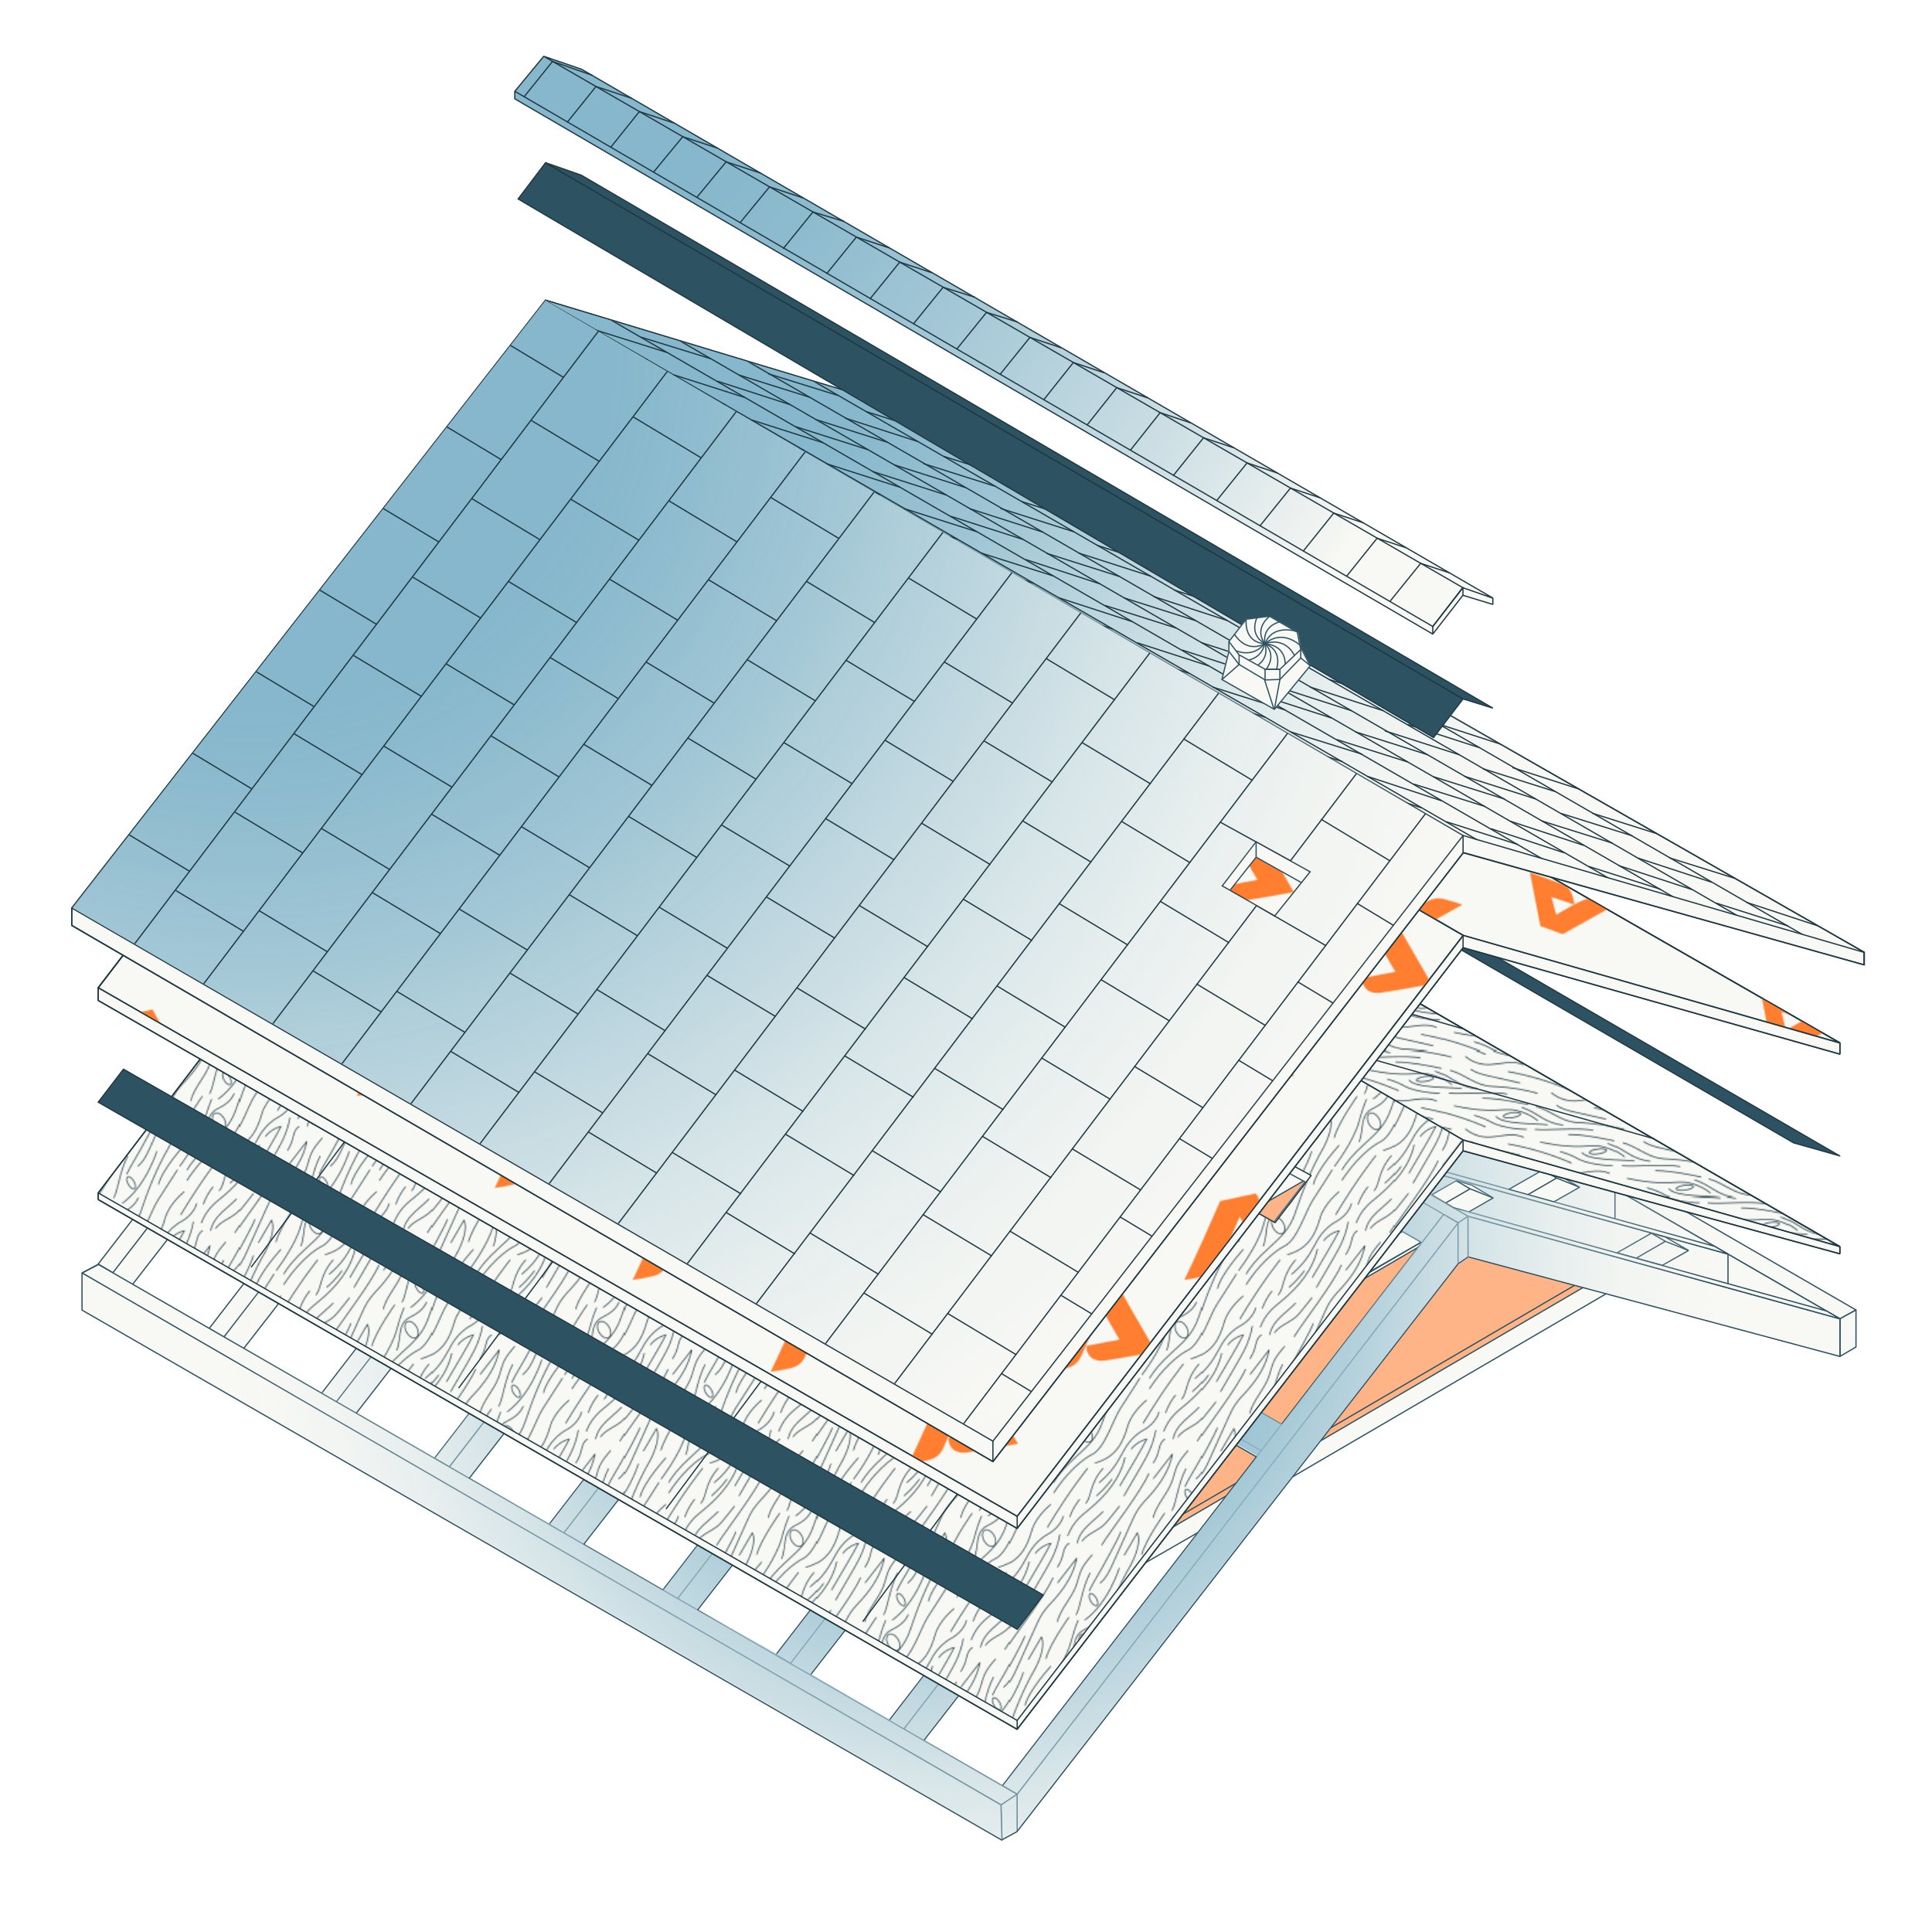<?xml version="1.0" encoding="utf-8"?>
<!-- Generator: Adobe Illustrator 26.1.0, SVG Export Plug-In . SVG Version: 6.00 Build 0)  -->
<svg version="1.1" id="Layer_1" xmlns="http://www.w3.org/2000/svg" xmlns:xlink="http://www.w3.org/1999/xlink" x="0px" y="0px"
	 viewBox="0 0 1575.9 1553.6" style="enable-background:new 0 0 1575.9 1553.6;" xml:space="preserve">
<style type="text/css">
	.st0{fill:none;}
	.st1{fill:#FF7E2F;}
	.st2{fill:none;stroke:#1F3943;stroke-width:0.7;}
	.st3{fill:none;stroke:#1F3943;stroke-width:0.7;stroke-miterlimit:4;}
	.st4{fill:none;stroke:#1F3943;stroke-width:0.75;}
	.st5{fill:none;stroke:#1F3943;stroke-width:0.75;stroke-miterlimit:4;}
	.st6{fill:#F8F8F4;stroke:#2D5261;stroke-linejoin:bevel;}
	.st7{fill:none;stroke:#2D5261;stroke-linejoin:bevel;}
	.st8{fill:none;stroke:#2D5261;stroke-linecap:square;stroke-linejoin:bevel;}
	.st9{fill:#FFB487;stroke:#2D5261;stroke-linecap:square;stroke-linejoin:bevel;}
	.st10{fill:#F8F8F4;stroke:#2D5261;stroke-linecap:square;stroke-linejoin:bevel;}
	.st11{fill:#F8F8F4;}
	.st12{fill:none;stroke:#2D5261;}
	.st13{fill:url(#SVGID_1_);}
	.st14{fill:#F8F8F4;stroke:#1F3943;stroke-linejoin:bevel;}
	.st15{clip-path:url(#SVGID_00000121989974838866234780000003299717434119945613_);}
	.st16{fill:url(#SVGID_00000103948917773207748060000009133346253295042210_);stroke:#1F3943;stroke-linejoin:bevel;}
	.st17{fill:none;stroke:#1F3943;stroke-linejoin:bevel;}
	.st18{fill:url(#SVGID_00000100343700762880069300000016403475899149865359_);stroke:#1F3943;stroke-linejoin:bevel;}
	.st19{fill:#2D5261;stroke:#1F3943;}
	.st20{fill:none;stroke:#1F3943;stroke-linecap:square;stroke-linejoin:bevel;}
	.st21{fill:url(#SVGID_00000080191527407632741440000012850961315454012554_);stroke:#1F3943;stroke-linejoin:bevel;}
	
		.st22{fill:url(#SVGID_00000103229760736980523220000015141841739687398539_);stroke:#1F3943;stroke-linecap:square;stroke-linejoin:bevel;}
	.st23{fill:#F8F8F4;stroke:#1F3943;}
	.st24{clip-path:url(#SVGID_00000117644571052757224150000008603842479012502656_);}
	.st25{fill:url(#SVGID_00000138538016469824203000000015219965410557491369_);}
	.st26{clip-path:url(#SVGID_00000181044938544749018010000000648667010607506862_);}
	.st27{fill:url(#SVGID_00000135677459437107559800000006394057934442261129_);stroke:#1F3943;stroke-miterlimit:10;}
	.st28{fill:none;stroke:#1F3943;}
	.st29{fill:none;stroke:#1F3943;stroke-miterlimit:10;}
	.st30{fill:#2D5261;stroke:#1F3943;stroke-linecap:square;stroke-linejoin:bevel;}
	
		.st31{fill:url(#SVGID_00000101813281856395710290000010098959427803352976_);stroke:#1F3943;stroke-linecap:square;stroke-linejoin:bevel;}
	.st32{clip-path:url(#SVGID_00000178927706965798248030000011485785094134463650_);}
</style>
<pattern  y="1553.6" width="125" height="187.5" patternUnits="userSpaceOnUse" id="SVGID_0000003334759630818132132" viewBox="34.9 -212.6 125 187.5" style="overflow:visible;">
	<g>
		<rect x="34.9" y="-212.6" class="st0" width="125" height="187.5"/>
		<g>
			<rect x="34.9" y="-212.6" class="st0" width="125" height="187.5"/>
			<g>
				<rect x="34.9" y="-212.6" class="st0" width="125" height="187.5"/>
				<path class="st1" d="M152.3-40.4c-20.1-7.5-27.3-9.9-27.3-9.9l8.5,43.7L151.7,0L195-24.1c0,0-8.1-2.7-15.1-4.5
					c-5.1-1.3-9.1-0.4-14.9,2.4c-8.5,4.1-18.6,10.4-18.6,10.4l-3.8-14.5l18.6,6.1C161.2-24.1,160.3-37.4,152.3-40.4L152.3-40.4z"/>
				<path class="st1" d="M27.3-40.4C7.2-47.9,0-50.3,0-50.3L8.5-6.6L26.7,0L70-24.1c0,0-8.1-2.7-15.1-4.5c-5.1-1.3-9.1-0.4-14.9,2.4
					c-8.5,4.1-18.6,10.4-18.6,10.4l-3.8-14.5l18.6,6.1C36.2-24.1,35.3-37.4,27.3-40.4L27.3-40.4z"/>
				<path class="st1" d="M89.8-134.1c-20.1-7.5-27.3-9.9-27.3-9.9l8.5,43.7l18.2,6.6l43.3-24.1c0,0-8.1-2.7-15.1-4.5
					c-5.1-1.3-9.1-0.4-14.9,2.4c-8.5,4.2-18.6,10.4-18.6,10.4L80.1-124l18.6,6.2C98.7-117.8,97.8-131.1,89.8-134.1L89.8-134.1z"/>
				<path class="st1" d="M152.3-227.9c-20.1-7.5-27.3-9.9-27.3-9.9l8.5,43.7l18.2,6.6l43.3-24.1c0,0-8.1-2.7-15.1-4.5
					c-5.1-1.3-9.1-0.5-14.9,2.4c-8.5,4.1-18.6,10.4-18.6,10.4l-3.8-14.5l18.6,6.2C161.2-211.6,160.3-224.9,152.3-227.9L152.3-227.9z
					"/>
				<path class="st1" d="M27.3-227.9C7.2-235.4,0-237.8,0-237.8l8.5,43.7l18.2,6.6L70-211.6c0,0-8.1-2.7-15.1-4.5
					c-5.1-1.3-9.1-0.5-14.9,2.4c-8.5,4.2-18.6,10.4-18.6,10.4l-3.8-14.5l18.6,6.1C36.2-211.6,35.3-224.9,27.3-227.9z"/>
			</g>
		</g>
	</g>
</pattern>
<pattern  y="1553.6" width="156.3" height="170" patternUnits="userSpaceOnUse" id="SVGID_0000003553223559086082067" viewBox="42.5 -223.7 156.3 170" style="overflow:visible;">
	<g>
		<rect x="42.5" y="-223.7" class="st0" width="156.3" height="170"/>
		<g>
			<rect x="42.5" y="-223.7" class="st0" width="156.3" height="170"/>
			<g>
				<rect x="42.5" y="-223.7" class="st0" width="156.3" height="170"/>
				<g>
					<path class="st2" d="M195.2-73.5c-2.7,6.2-7.7,9.6-13.6,12.5c-10.9,5.4-6.7,18.1-11,27.2"/>
					<ellipse transform="matrix(0.866 -0.5 0.5 0.866 49.903 84.638)" class="st3" cx="182.9" cy="-50.8" rx="4.6" ry="7.4"/>
					<path class="st2" d="M210.3-111.4c0,0-8.7,28.4-28.2,42.5"/>
					<path class="st2" d="M219.9-114.3c-9.9,16.9-17,35.1-23.2,53.6c-4.4,13.1-12.1,19.8-22.2,29c-8.9,8-14.4,14.9-17.8,20.6"/>
					<path class="st2" d="M227-96.3c0,0-9.7,15.3-15.8,24.6s-12.9,33.1-23.6,37.9c0,0-15,6.9-31,31.3"/>
					<path class="st2" d="M185.6-92.6c1.6-3.3,3.3-6.6,5.2-9.7l5.3-9.1c0,0,14.6-26,15.3-29.6"/>
					<path class="st2" d="M150.6-14c0,0,15.7-20.2,20.2-36.9c1.6-6.1,3.5-12.1,6-18"/>
					<path class="st2" d="M190.3-27c18.2-4.8,23.4-18.2,26.9-30.1s15.5-21.2,15.5-21.2"/>
					<path class="st2" d="M193.9-11c6.5-5.4,12.1-11.8,16.2-19.2l3.7-6.5c0,0,5.2-11.2,16.2-17.2s12.8-15,12.8-15"/>
					<path class="st2" d="M150.4-37.3c3.6-12.9,18.8-33.9,18.8-33.9"/>
					<path class="st2" d="M186.6-107.6c-6.6,12.2-8,28.4-11.5,34.4"/>
					<ellipse transform="matrix(0.866 -0.5 0.5 0.866 68.147 83.137)" class="st3" cx="189.2" cy="-85.6" rx="2.6" ry="5.6"/>
					<path class="st2" d="M141.6-29.1c9.9-19.2,5.2-26,5.2-26l-10.7,18.4"/>
				</g>
				<path class="st2" d="M107.5-7.6c1.6-3.3,3.3-6.6,5.2-9.7l5.3-9.1c0,0,14.6-26,15.3-29.6"/>
				<g>
					<path class="st2" d="M53.9-111.4c0,0-8.7,28.4-28.2,42.5"/>
					<path class="st2" d="M63.5-114.3c-9.9,16.9-17,35.1-23.2,53.6c-4.5,13.1-12.1,19.8-22.2,29c-8.9,8-14.4,15-17.8,20.7"/>
					<path class="st2" d="M70.7-96.3c0,0-9.7,15.3-15.8,24.6S42.1-38.6,31.3-33.8c0,0-15,6.9-31,31.3"/>
					<path class="st2" d="M55.2-84.2c3.1-12.6,21.1-32.1,21.1-32.1"/>
					<path class="st2" d="M29.3-92.6c1.6-3.3,3.3-6.6,5.2-9.7l5.3-9.1c0,0,14.6-26,15.3-29.6"/>
					<path class="st2" d="M33.9-27c18.2-4.8,23.4-18.2,26.9-30.1s15.5-21.2,15.5-21.2"/>
					<path class="st2" d="M37.6-11c6.5-5.4,12.1-11.8,16.2-19.2l3.7-6.5c0,0,5.2-11.2,16.2-17.2s12.8-15,12.8-15"/>
					<path class="st2" d="M83.7-53.9c-1.2,6.9-3.5,13.6-6.6,19.8c-1.5,3-3.2,5.9-4.8,8.8L57.7-0.2"/>
					<path class="st2" d="M90.1-52.7c1.9-5.1,4.8-9.8,8.5-13.7c2.8-3,6.1-5.5,9.2-8.1c13.4-11.1,25.3-25.2,29-42.2"/>
				</g>
				<g>
					<path class="st2" d="M195.2-243.5c-2.7,6.2-7.7,9.6-13.6,12.5c-10.9,5.4-6.7,18.1-11,27.2"/>
					<ellipse transform="matrix(0.866 -0.5 0.5 0.866 134.903 61.864)" class="st3" cx="182.9" cy="-220.8" rx="4.6" ry="7.4"/>
					<path class="st2" d="M184.5-192.9c0,0-14.6,17.8-33,48.5"/>
					<path class="st2" d="M219.9-284.3c-9.9,16.9-17,35.1-23.2,53.6c-4.4,13.1-12.1,19.8-22.2,29c-8.9,8-14.4,14.9-17.8,20.6"/>
					<path class="st2" d="M227-266.3c0,0-9.7,15.3-15.8,24.6s-12.9,33.1-23.6,37.9c0,0-15,6.9-31,31.3"/>
					<path class="st2" d="M150.6-184c0,0,15.7-20.2,20.2-36.9c1.6-6.1,3.5-12.1,6-18"/>
					<path class="st2" d="M190.3-197c18.2-4.8,23.4-18.2,26.9-30.1c3.5-11.9,15.5-21.2,15.5-21.2"/>
					<path class="st2" d="M193.9-181c6.5-5.3,12.1-11.8,16.2-19.2l3.7-6.5c0,0,5.2-11.2,16.2-17.2s12.8-15,12.8-15"/>
					<path class="st2" d="M169.9-153c2.1-5.9,5-10.6,8.1-14.5"/>
					<path class="st2" d="M176-131.5c1-6,4.9-11,9.3-15.2c3.9-3.7,8.2-7,11.9-10.9"/>
					<path class="st2" d="M194.6-99.1c4.8-3.7,7.5-9.4,10-14.9c5.2-11.5,10.4-23.1,15.6-34.6c1.7-3.8,3.4-7.7,5.8-11.1
						c2.8-4.2,6.4-7.7,9.7-11.4c8.4-9.5,15.6-20.5,18-33.3c-9.8,12.5-15.6,20.1-15.6,20.1"/>
					<path class="st2" d="M150.4-207.3c3.6-12.9,18.8-33.9,18.8-33.9"/>
					<path class="st2" d="M179.9-133.3c4.2-5.8,11.6-8,17.1-12.6c2.4-2.1,4.4-4.6,6.4-7.1l7.1-9"/>
					<path class="st2" d="M234.4-188.6c-6.8,15.5-31.4,46.8-38.7,58.7"/>
					<path class="st2" d="M141.6-199.1c9.9-19.2,5.2-26,5.2-26l-10.7,18.4"/>
					<path class="st2" d="M191.7-170.3c8.1-6.8,12.6-13.7,12.6-13.7"/>
					<path class="st2" d="M197.2-192.9c-11.6,13.5-9,22.9-14.3,28.8"/>
				</g>
				<g>
					<path class="st2" d="M117-158.5c-2.7,6.2-7.7,9.6-13.6,12.5c-10.9,5.4-6.7,18.1-11,27.2"/>
					<ellipse transform="matrix(0.866 -0.5 0.5 0.866 81.921 34.201)" class="st3" cx="104.8" cy="-135.8" rx="4.6" ry="7.4"/>
					<path class="st2" d="M106.4-107.9c0,0-14.6,17.8-33,48.5"/>
					<path class="st2" d="M132.1-196.4c0,0-8.7,28.4-28.2,42.5"/>
					<path class="st2" d="M141.7-199.3c-9.9,16.9-17,35.1-23.2,53.6c-4.4,13.1-12.1,19.8-22.2,29c-8.9,8-14.4,14.9-17.8,20.6"/>
					<path class="st2" d="M148.9-181.3c0,0-9.7,15.3-15.8,24.6c-6.1,9.3-12.8,33.1-23.6,37.9c0,0-15,6.9-31,31.3"/>
					<path class="st2" d="M133.4-169.2c3.1-12.6,21.1-32.1,21.1-32.1"/>
					<path class="st2" d="M107.5-177.6c1.6-3.3,3.3-6.6,5.2-9.7l5.3-9.1c0,0,14.6-26,15.3-29.6"/>
					<path class="st2" d="M72.4-99c0,0,15.7-20.2,20.2-36.9c1.7-6.1,3.5-12.1,6-18"/>
					<path class="st2" d="M112.1-112c18.2-4.8,23.4-18.2,26.9-30.2c3.5-11.9,15.5-21.2,15.5-21.2"/>
					<path class="st2" d="M115.7-96c6.5-5.4,12.1-11.8,16.2-19.2l3.7-6.5c0,0,5.2-11.2,16.2-17.2s12.8-15,12.8-15"/>
					<path class="st2" d="M91.7-68c2.1-5.9,5-10.6,8.1-14.5"/>
					<path class="st2" d="M161.9-138.9c-1.2,6.9-3.5,13.6-6.6,19.8c-1.5,3-3.2,5.9-4.8,8.8l-14.6,25.1"/>
					<path class="st2" d="M132.5-93.3c7.8-13.2,19.3-32.6,22-38.2c0,0-7.1,1.2-12.8,8.2"/>
					<path class="st2" d="M97.8-46.5c1-6,4.9-11,9.3-15.2c3.9-3.7,8.2-7,11.9-10.9"/>
					<path class="st2" d="M159.8-112c1.8-2.7,3.2-5.6,4.1-8.8c0.6-2,0.9-4.1,1.7-6.1s2.1-3.8,3.9-4.7"/>
					<path class="st2" d="M116.4-14.1c4.8-3.6,7.5-9.4,10-14.9c5.2-11.5,10.4-23.1,15.6-34.6c1.7-3.8,3.4-7.7,5.8-11.1
						c2.8-4.1,6.3-7.7,9.7-11.4c8.4-9.5,15.6-20.5,18-33.3c-9.8,12.5-15.6,20.1-15.6,20.1"/>
					<path class="st2" d="M168.3-137.7c1.9-5.1,4.8-9.8,8.5-13.7c2.8-3,6.1-5.5,9.2-8.1c13.4-11.2,25.4-25.2,29-42.2"/>
					<path class="st2" d="M188.3-122.3c-3.4,3.9-6.9,8-9.1,12.8c-1.8,4.1-2.6,8.6-4.2,12.8c-3.9,10.3-12.6,18.6-15.3,29.3"/>
					<path class="st2" d="M72.2-122.3c3.6-12.9,18.8-33.9,18.8-33.9"/>
					<path class="st2" d="M101.7-48.3c4.2-5.8,11.6-8,17.1-12.6c2.4-2.1,4.4-4.6,6.4-7.1l7.2-9"/>
					<path class="st2" d="M156.3-103.6c-6.8,15.5-31.4,46.8-38.7,58.7"/>
					<path class="st2" d="M108.4-192.6c-6.6,12.2-8,28.4-11.5,34.4"/>
					<ellipse transform="matrix(0.866 -0.5 0.5 0.866 100.165 32.7)" class="st3" cx="111.1" cy="-170.6" rx="2.6" ry="5.6"/>
					<path class="st2" d="M63.4-114.1c9.9-19.2,5.2-26,5.2-26l-10.7,18.4"/>
					<path class="st2" d="M113.5-85.3c8.1-6.8,12.6-13.7,12.6-13.7"/>
					<path class="st2" d="M119-107.9c-11.6,13.4-9,22.9-14.3,28.8"/>
				</g>
				<g>
					<path class="st2" d="M63.5-284.3c-9.9,16.9-17,35.1-23.2,53.6c-4.5,13.1-12.1,19.8-22.2,29c-8.9,8-14.4,15-17.8,20.7"/>
					<path class="st2" d="M70.7-266.3c0,0-9.7,15.3-15.8,24.6s-12.8,33.1-23.6,37.9c0,0-15,6.9-31,31.3"/>
					<path class="st2" d="M33.9-197c18.2-4.8,23.4-18.2,26.9-30.1c3.5-11.9,15.5-21.2,15.5-21.2"/>
					<path class="st2" d="M37.6-181c6.5-5.4,12.1-11.8,16.2-19.2l3.7-6.5c0,0,5.2-11.2,16.2-17.2s12.8-15,12.8-15"/>
					<path class="st2" d="M83.7-223.9c-1.2,6.9-3.5,13.6-6.6,19.8c-1.5,3-3.2,5.9-4.8,8.8l-14.6,25.1"/>
					<path class="st2" d="M54.3-178.3c7.8-13.2,19.3-32.6,22-38.2c0,0-7.2,1.2-12.8,8.2"/>
					<path class="st2" d="M81.6-197c1.8-2.7,3.2-5.6,4.1-8.8c0.6-2,0.9-4.1,1.7-6.1c0.8-1.9,2-3.8,3.9-4.7"/>
					<path class="st2" d="M38.3-99.1c4.8-3.7,7.5-9.4,10-14.9c5.2-11.5,10.4-23.1,15.6-34.6c1.7-3.8,3.5-7.7,5.8-11.1
						c2.8-4.2,6.3-7.7,9.7-11.4c8.4-9.5,15.6-20.5,18-33.3c-9.8,12.5-15.6,20.1-15.6,20.1"/>
					<path class="st2" d="M90.1-222.7c1.9-5.1,4.8-9.8,8.5-13.7c2.8-3,6.1-5.5,9.2-8.1c13.4-11.2,25.3-25.2,29-42.2"/>
					<path class="st2" d="M110.1-207.3c-3.4,4-7,8-9.1,12.8c-1.8,4.1-2.6,8.6-4.2,12.8c-3.9,10.3-12.6,18.6-15.3,29.3"/>
					<path class="st2" d="M23.5-133.3c4.2-5.8,11.6-8,17-12.6c2.5-2.1,4.5-4.6,6.4-7.1l7.1-9"/>
					<path class="st2" d="M78.1-188.6c-6.8,15.5-31.4,46.8-38.7,58.7"/>
					<path class="st2" d="M35.4-170.3C43.5-177.1,48-184,48-184"/>
				</g>
				<path class="st2" d="M11.9-137.7c1.9-5.1,4.8-9.8,8.5-13.7c2.8-3,6.1-5.5,9.2-8.1C43-170.6,55-184.7,58.7-201.7"/>
				<g>
					<path class="st2" d="M97.8-216.5c1-6,4.9-11,9.3-15.2c3.9-3.7,8.2-7,11.9-10.9"/>
					<path class="st2" d="M116.4-184.1c4.8-3.7,7.5-9.4,10-14.9c5.2-11.5,10.4-23.1,15.6-34.6c1.7-3.8,3.4-7.7,5.8-11.2
						c2.8-4.1,6.3-7.7,9.7-11.4c8.4-9.5,15.6-20.5,18-33.3c-9.8,12.5-15.6,20.1-15.6,20.1"/>
					<path class="st2" d="M101.7-218.3c4.2-5.8,11.6-8,17.1-12.7c2.4-2.1,4.4-4.6,6.4-7.1l7.2-9"/>
					<path class="st2" d="M156.3-273.6c-6.8,15.5-31.4,46.8-38.7,58.7"/>
				</g>
			</g>
		</g>
	</g>
</pattern>
<pattern  y="1553.6" width="140.2" height="118.1" patternUnits="userSpaceOnUse" id="SVGID_0000011260060234011928889" viewBox="64.2 -123.6 140.2 118.1" style="overflow:visible;">
	<g>
		<rect x="64.2" y="-123.6" class="st0" width="140.2" height="118.1"/>
		<g>
			<rect x="64.2" y="-123.6" class="st0" width="140.2" height="118.1"/>
			<g>
				<rect x="64.2" y="-123.6" class="st0" width="140.2" height="118.1"/>
				<path class="st4" d="M187.7-18.1c17.8,3.2,35.2,8.4,51.8,15.6"/>
				<g>
					<g>
						<g>
							<path class="st4" d="M73.6-19.7c33.1,7,39.3,1.3,50.8,3.8c11.4,2.6,17.4,8.4,17.4,8.4"/>
							<ellipse transform="matrix(0.991 -0.137 0.137 0.991 2.771 16.398)" class="st5" cx="120.7" cy="-12" rx="7" ry="2"/>
						</g>
						<path class="st4" d="M107.7-11.3c4.8,6.8,33.1,5.8,42.2,7"/>
					</g>
					<path class="st4" d="M128.7-18.5c14.6,5,17.7,12.6,33.9,14.5"/>
					<path class="st4" d="M89.9-12c6.9,1.9,11.5,4.1,14.4,5.8c5.8,3.2,18.2,5.7,28.5,5.7"/>
					<path class="st4" d="M47.5-18.1c17.8,3.2,35.2,8.4,51.8,15.6"/>
					<path class="st4" d="M140.3-19.2c10.4,2.7,19,10.6,29.6,12.6c3,0.6,6,0.6,9.1,0.8c11.1,0.6,22,2.4,32.7,5.4"/>
					<path class="st4" d="M157.2-20.1c4.6,3.2,10.1,4.5,15.6,5.7l24.8,5.6"/>
				</g>
				<path class="st4" d="M0.1-19.2c10.4,2.7,19,10.6,29.6,12.6c3,0.6,6,0.6,9.1,0.8c11,0.6,22,2.4,32.7,5.4"/>
				<g>
					<g>
						<g>
							<path class="st4" d="M143.7-49.3c33.1,7,39.3,1.3,50.8,3.8c11.4,2.6,17.4,8.4,17.4,8.4"/>
							
								<ellipse transform="matrix(0.991 -0.137 0.137 0.991 7.465 25.709)" class="st5" cx="190.8" cy="-41.5" rx="7" ry="2"/>
						</g>
						<path class="st4" d="M177.8-40.8c4.8,6.8,33.1,5.8,42.1,7"/>
					</g>
					<path class="st4" d="M198.8-48.1c14.6,5,17.7,12.6,33.9,14.5"/>
					<path class="st4" d="M160-41.5c6.9,1.9,11.5,4.1,14.4,5.8c5.8,3.2,18.2,5.7,28.5,5.7"/>
					<path class="st4" d="M117.6-47.7c17.8,3.2,35.2,8.4,51.8,15.6"/>
					<path class="st4" d="M152.9-30.5c4.5,3.8,10.2,6.1,16,6.6c5.3,0.4,10.6-0.7,15.9-1.3c5.3-0.6,10.9-0.7,15.7,1.6"/>
				</g>
				<g>
					<g>
						<path class="st4" d="M3.5-49.3c33.1,7,39.3,1.3,50.8,3.8c11.4,2.6,17.4,8.4,17.4,8.4"/>
						<path class="st4" d="M37.6-40.8c4.9,6.8,33.1,5.8,42.2,7"/>
					</g>
					<path class="st4" d="M58.6-48.1c14.6,5,17.7,12.6,34,14.5"/>
					<path class="st4" d="M69.4-30c9.9,1,36.9-1.6,47.6,0.8"/>
					<path class="st4" d="M96.7-25.9c13.6-0.2,37.5,5.2,37.5,5.2"/>
					<path class="st4" d="M70.2-48.7C80.6-46,89.2-38,99.8-36.1c3,0.6,6,0.6,9.1,0.8c11.1,0.6,22,2.4,32.7,5.4"/>
					<path class="st4" d="M87.1-49.7c4.6,3.2,10.1,4.5,15.6,5.7l24.8,5.6"/>
				</g>
				<path class="st4" d="M187.7-77.2c17.8,3.2,35.2,8.4,51.8,15.6"/>
				<g>
					<g>
						<g>
							<path class="st4" d="M73.6-78.8c33.1,7,39.3,1.3,50.8,3.8c11.4,2.5,17.4,8.4,17.4,8.4"/>
							
								<ellipse transform="matrix(0.991 -0.137 0.137 0.991 10.855 15.843)" class="st5" cx="120.7" cy="-71.1" rx="7" ry="2"/>
						</g>
						<path class="st4" d="M107.7-70.3c4.8,6.8,33.1,5.8,42.2,7"/>
					</g>
					<path class="st4" d="M128.7-77.6c14.6,5,17.7,12.6,33.9,14.5"/>
					<path class="st4" d="M89.9-71.1c6.9,1.9,11.5,4.1,14.4,5.8c5.8,3.2,18.2,5.7,28.5,5.7"/>
					<path class="st4" d="M139.5-59.6c9.9,1,36.9-1.6,47.6,0.8"/>
					<path class="st4" d="M166.8-55.4c13.6-0.2,37.5,5.2,37.5,5.2"/>
					<path class="st4" d="M47.5-77.2c17.8,3.2,35.2,8.4,51.8,15.6"/>
					<path class="st4" d="M82.8-60c4.5,3.8,10.2,6.1,16,6.6c5.3,0.4,10.6-0.7,15.9-1.3s10.9-0.7,15.7,1.6"/>
					<path class="st4" d="M140.3-78.3c10.4,2.7,19,10.7,29.6,12.6c3,0.6,6,0.6,9.1,0.8c11.1,0.6,22,2.4,32.7,5.4"/>
					<path class="st4" d="M157.2-79.2c4.6,3.2,10.1,4.5,15.6,5.7l24.8,5.6"/>
				</g>
				<path class="st4" d="M0.1-78.3c10.4,2.7,19,10.7,29.6,12.6c3,0.6,6,0.6,9.1,0.8c11,0.6,22,2.4,32.7,5.4"/>
				<g>
					<g>
						<g>
							<path class="st4" d="M143.7-108.3c33.1,7,39.3,1.3,50.8,3.8c11.5,2.5,17.4,8.4,17.4,8.4"/>
							
								<ellipse transform="matrix(0.991 -0.137 0.137 0.991 15.549 25.155)" class="st5" cx="190.8" cy="-100.6" rx="7" ry="2"/>
						</g>
						<path class="st4" d="M177.8-99.9c4.8,6.8,33.1,5.8,42.1,7"/>
					</g>
					<path class="st4" d="M198.8-107.1c14.6,5,17.7,12.6,33.9,14.5"/>
					<path class="st4" d="M160-100.6c6.9,1.9,11.5,4.1,14.4,5.8c5.8,3.2,18.2,5.7,28.5,5.7"/>
					<path class="st4" d="M117.6-106.7c17.8,3.2,35.2,8.4,51.8,15.6"/>
					<path class="st4" d="M152.9-89.5c4.5,3.8,10.2,6.1,16,6.6c5.3,0.4,10.6-0.7,15.9-1.3c5.3-0.6,10.9-0.7,15.7,1.6"/>
				</g>
				<g>
					<g>
						<path class="st4" d="M3.5-108.3c33.1,7,39.3,1.3,50.8,3.8c11.5,2.5,17.4,8.4,17.4,8.4"/>
						<path class="st4" d="M37.6-99.9c4.9,6.8,33.1,5.8,42.2,7"/>
					</g>
					<path class="st4" d="M58.6-107.1c14.6,5,17.7,12.6,34,14.5"/>
					<path class="st4" d="M69.4-89.1c9.9,1,36.9-1.6,47.6,0.8"/>
					<path class="st4" d="M96.7-85c13.6-0.2,37.5,5.2,37.5,5.2"/>
					<path class="st4" d="M70.2-107.8c10.4,2.7,19,10.6,29.6,12.6c3,0.6,6,0.6,9.1,0.8c11.1,0.6,22,2.4,32.7,5.4"/>
					<path class="st4" d="M87.1-108.7c4.6,3.2,10.1,4.5,15.6,5.7l24.8,5.6"/>
				</g>
				<path class="st4" d="M187.7-136.3c17.8,3.2,35.3,8.5,51.9,15.6"/>
				<g>
					<path class="st4" d="M107.7-129.4c4.8,6.8,33.1,5.8,42.2,7"/>
					<path class="st4" d="M128.7-136.7c14.6,5,17.7,12.6,33.9,14.5"/>
					<path class="st4" d="M89.9-130.1c6.9,1.9,11.5,4.1,14.4,5.8c5.8,3.2,18.2,5.7,28.5,5.7"/>
					<path class="st4" d="M139.5-118.6c9.9,1,36.9-1.6,47.6,0.8"/>
					<path class="st4" d="M166.8-114.5c13.6-0.2,37.5,5.2,37.5,5.2"/>
					<path class="st4" d="M47.5-136.3c17.8,3.2,35.3,8.5,51.9,15.6"/>
					<path class="st4" d="M82.8-119.1c4.5,3.8,10.2,6.1,16,6.6c5.3,0.4,10.6-0.7,15.9-1.3s10.9-0.7,15.7,1.6"/>
					<path class="st4" d="M140.3-137.3c10.4,2.6,19,10.6,29.6,12.6c3,0.6,6,0.6,9.1,0.8c11.1,0.6,22,2.4,32.7,5.4"/>
				</g>
				<path class="st4" d="M0.1-137.3c10.4,2.6,19,10.6,29.6,12.6c3,0.6,6,0.6,9.1,0.8c11,0.5,22,2.4,32.7,5.4"/>
			</g>
		</g>
	</g>
</pattern>
<pattern  y="1553.6" width="225" height="150" patternUnits="userSpaceOnUse" id="SVGID_0000013135476979633149356" viewBox="44.7 -185.2 225 150" style="overflow:visible;">
	<g>
		<rect x="44.7" y="-185.2" class="st0" width="225" height="150"/>
		<g>
			<rect x="44.7" y="-185.2" class="st0" width="225" height="150"/>
			<g>
				<rect x="44.7" y="-185.2" class="st0" width="225" height="150"/>
				<path class="st1" d="M283.5-70.5c-10.6,2-18.6,4.2-29.2,6.2c-9.4,21.5-18.8,42.5-28.2,62.2L225,0c5.3-0.7,11.3-1.8,15.6-2.8
					c7.3-1.5,10.8-5.2,13.3-11c5.5-12.4,10.9-25.1,16.3-37.7c4.8,8.4,9.5,17.1,14.5,25.2c-8.6,1.7-18.5,3.4-27.1,5.1l0,0
					c0,8.5,6.2,13.4,15.3,12c14.8-2.2,41.4-7.1,41.4-7.1C303.2-35.9,292.9-52.6,283.5-70.5L283.5-70.5z"/>
				<path class="st1" d="M58.5-70.5c-10.6,2-18.6,4.2-29.2,6.2C19.9-42.8,10.5-21.8,1.1-2.1L0,0c5.3-0.7,11.3-1.8,15.6-2.8
					c7.3-1.5,10.8-5.2,13.3-11c5.5-12.4,10.9-25.1,16.3-37.7c4.8,8.4,9.5,17.1,14.5,25.2c-8.6,1.7-18.5,3.4-27.1,5.1l0,0
					c0,8.5,6.2,13.4,15.3,12c14.8-2.2,41.4-7.1,41.4-7.1C78.2-35.9,67.9-52.6,58.5-70.5L58.5-70.5z"/>
				<path class="st1" d="M283.5-220.5c-10.6,2-18.6,4.2-29.2,6.2c-9.4,21.5-18.8,42.5-28.2,62.2L225-150c5.3-0.7,11.3-1.8,15.6-2.8
					c7.3-1.5,10.8-5.2,13.3-11c5.5-12.5,10.9-25.1,16.3-37.7c4.8,8.4,9.5,17.1,14.5,25.2c-8.6,1.7-18.5,3.4-27.1,5.1l0,0
					c0,8.5,6.2,13.4,15.3,12c14.8-2.2,41.4-7.1,41.4-7.1C303.2-185.9,292.9-202.6,283.5-220.5L283.5-220.5z"/>
				<path class="st1" d="M171-145.5c-10.6,2-18.6,4.2-29.2,6.2c-9.4,21.5-18.8,42.5-28.2,62.2l-1.1,2.1c5.3-0.7,11.3-1.8,15.6-2.8
					c7.3-1.5,10.8-5.2,13.3-11c5.5-12.4,10.9-25.1,16.3-37.7c4.8,8.4,9.5,17.1,14.5,25.2c-8.6,1.7-18.5,3.4-27.1,5.1l0,0
					c0,8.5,6.2,13.4,15.3,12c14.8-2.2,41.4-7.1,41.4-7.1C190.7-110.9,180.4-127.6,171-145.5L171-145.5z"/>
				<path class="st1" d="M58.5-220.5c-10.6,2-18.6,4.2-29.2,6.2c-9.4,21.5-18.8,42.6-28.2,62.2L0-150c5.3-0.7,11.3-1.8,15.6-2.8
					c7.3-1.5,10.8-5.2,13.3-11c5.4-12.5,10.9-25.1,16.3-37.7c4.8,8.4,9.5,17.1,14.5,25.2c-8.6,1.7-18.5,3.4-27.1,5.1l0,0
					c0,8.5,6.2,13.4,15.3,12c14.8-2.2,41.4-7.1,41.4-7.1C78.2-185.9,67.9-202.6,58.5-220.5z"/>
			</g>
		</g>
	</g>
</pattern>
<g>
	<g id="a">
	</g>
	<g id="b">
	</g>
	<g id="c">
	</g>
	<g id="d">
	</g>
	<g id="e">
	</g>
	<g id="f">
	</g>
	<g id="g">
	</g>
	<g id="h">
	</g>
	<g id="i">
	</g>
	<g id="j">
	</g>
	<g id="k">
		<g>
			<g>
				<polyline class="st6" points="811,1345.6 977.4,1249.9 1053.1,1205.3 1313.5,1053.3 1346.6,1005.5 1097.2,1148.6 1020.5,1194.2 
					854.2,1290.2 				"/>
				<polyline class="st6" points="836.1,1313.7 1002,1218 1078.5,1172.6 1334.1,1023.5 				"/>
			</g>
			<g>
				<polyline class="st6" points="716.7,1292.5 883.2,1196.8 958.8,1152.1 1219.3,1000.1 1252.3,952.4 1003,1095.5 926.2,1141.1 
					759.9,1237.1 				"/>
				<polyline class="st6" points="741.9,1260.6 907.8,1164.9 984.2,1119.5 1239.4,970.7 				"/>
			</g>
			<g>
				<polyline class="st6" points="627.4,1237.6 793.9,1141.9 865.1,1101.4 1032.4,1005.1 1073.7,952.7 909.3,1044.8 836.9,1086.2 
					670.6,1182.2 				"/>
				<polyline class="st6" points="652.6,1205.7 818.5,1110 890.5,1068.8 1058.2,972.3 				"/>
			</g>
			<g>
				<polyline class="st6" points="534.8,1184.2 703.9,1087 942.9,952 984.1,899.5 819.7,991.6 747.8,1030.7 578,1128.8 				"/>
				<polyline class="st6" points="559.9,1152.3 728.5,1055.1 800.9,1015.7 968.6,919.2 				"/>
			</g>
			<g>
				<polyline class="st6" points="441.1,1130.3 847.1,900.7 888.3,848.2 484.3,1074.9 				"/>
				<line class="st7" x1="466.3" y1="1098.4" x2="872.9" y2="867.9"/>
			</g>
			<g>
				<polyline class="st6" points="348.9,1077.6 755.1,845.7 796.3,793.2 631.9,885.3 392.1,1022.2 				"/>
				<polyline class="st6" points="374.1,1045.6 542.7,948.4 613.1,909.4 780.8,812.9 				"/>
			</g>
			<g>
				<polyline class="st6" points="257.3,1024.1 426.4,926.9 654.1,802.4 695.3,750 300.5,968.7 				"/>
				<line class="st7" x1="282.5" y1="992.2" x2="679.9" y2="769.7"/>
			</g>
			<g>
				<polyline class="st6" points="167,971.5 336.1,874.3 401.6,835.7 569,739.4 610.2,687 445.8,779 380.1,818 210.2,916.1 				"/>
				<polyline class="st6" points="192.2,939.6 360.8,842.4 427,803.1 594.7,706.6 				"/>
			</g>
			<g>
				<g>
					<line class="st8" x1="856.3" y1="1303.7" x2="856.3" y2="1298.4"/>
					<polygon class="st9" points="1301,1038.7 1209.6,986.5 764.3,1246.6 764.3,1252.3 764.3,1252.5 856.5,1304.1 1301,1044.5 
						1301,1039.1 					"/>
					<line class="st8" x1="856.3" y1="1303.7" x2="856.3" y2="1298.4"/>
					<polyline class="st9" points="764.6,1247 856.5,1298.4 1300.8,1038.8 					"/>
				</g>
				<g>
					<line class="st8" x1="757.6" y1="1247.2" x2="757.6" y2="1242"/>
					<polygon class="st9" points="1202.2,982.3 1110.8,930.1 665.6,1190.2 665.6,1195.8 665.6,1196.1 757.8,1247.7 1202.2,988.1 
						1202.2,982.7 					"/>
					<line class="st8" x1="757.6" y1="1247.2" x2="757.6" y2="1242"/>
					<polyline class="st9" points="665.9,1190.6 757.8,1242 1202,982.4 					"/>
				</g>
				<g>
					<line class="st8" x1="658.8" y1="1190.8" x2="658.8" y2="1185.6"/>
					<polygon class="st9" points="1103.5,925.8 1012.1,873.7 566.8,1133.8 566.8,1139.4 566.8,1139.7 659,1191.3 1103.5,931.7 
						1103.5,926.3 					"/>
					<line class="st8" x1="658.8" y1="1190.8" x2="658.8" y2="1185.6"/>
					<polyline class="st9" points="567.1,1134.2 659,1185.6 1103.3,926 					"/>
				</g>
				<g>
					<line class="st8" x1="560.1" y1="1134.4" x2="560.1" y2="1129.2"/>
					<polygon class="st9" points="1004.7,869.5 913.3,817.3 468.1,1077.4 468.1,1083 468.1,1083.3 560.2,1134.9 1004.7,875.3 
						1004.7,869.8 					"/>
					<line class="st8" x1="560.1" y1="1134.4" x2="560.1" y2="1129.2"/>
					<polyline class="st9" points="468.4,1077.8 560.2,1129.2 1004.5,869.6 					"/>
				</g>
				<g>
					<line class="st8" x1="461.3" y1="1078" x2="461.3" y2="1072.8"/>
					<polygon class="st9" points="906,813 814.6,760.9 369.3,1021 369.3,1026.6 369.3,1026.8 461.5,1078.5 906,818.9 906,813.5 
											"/>
					<line class="st8" x1="461.3" y1="1078" x2="461.3" y2="1072.8"/>
					<polyline class="st9" points="369.6,1021.3 461.5,1072.8 905.8,813.2 					"/>
				</g>
				<g>
					<line class="st8" x1="362.6" y1="1021.6" x2="362.6" y2="1016.4"/>
					<polygon class="st9" points="807.2,756.6 715.8,704.5 270.6,964.5 270.6,970.2 270.6,970.4 362.8,1022.1 807.2,762.5 
						807.2,757 					"/>
					<line class="st8" x1="362.6" y1="1021.6" x2="362.6" y2="1016.4"/>
					<polyline class="st9" points="270.9,964.9 362.8,1016.4 807,756.8 					"/>
				</g>
				<g>
					<line class="st8" x1="263.8" y1="965.2" x2="263.8" y2="960"/>
					<polygon class="st9" points="708.5,700.2 617.1,648.1 171.8,908.1 171.8,913.8 171.8,914 264,965.7 708.5,706.1 708.5,700.6 
											"/>
					<line class="st8" x1="263.8" y1="965.2" x2="263.8" y2="960"/>
					<polyline class="st9" points="172.1,908.5 264,960 708.3,700.4 					"/>
				</g>
			</g>
			<g>
				<g>
					<g>
						<polyline class="st10" points="754.2,644.5 768.6,637.5 1513.9,1068.5 1500.8,1075.7 						"/>
						<line class="st8" x1="754.2" y1="644.5" x2="1500.8" y2="1075.7"/>
						<polyline class="st10" points="1513.9,1068.5 1500.8,1075.7 1500.8,1106.4 1513.9,1098.7 1513.9,1068.5 						"/>
					</g>
					<polygon class="st10" points="754.2,644.5 754.2,673.8 1500.8,1106.4 1500.8,1075.7 					"/>
				</g>
				<g>
					<polygon class="st6" points="462.2,600.4 765.3,681.7 765.3,650.9 461.6,567.1 					"/>
					<polygon class="st6" points="765.3,650.9 754.3,644.6 449.8,560.2 461.6,567.1 					"/>
				</g>
				<g>
					<polyline class="st6" points="684.7,655.1 710.7,640.1 698.3,632.8 667.5,650.3 708,661.5 731.5,648.3 710.7,640.1 					"/>
					<polyline class="st7" points="731.5,648.3 710.7,636.2 698.3,632.8 					"/>
				</g>
				<g>
					<polyline class="st6" points="535.6,610.5 557.6,597.8 545.4,590.7 523.1,603.5 547.4,616.9 555.2,618.8 577.8,605.8 
						557.6,597.8 					"/>
					<polyline class="st6" points="545.4,590.7 558.8,594.4 577.8,605.8 					"/>
				</g>
				<g>
					<polygon class="st6" points="557.6,656 860.7,737.2 860.7,706.4 557,622.7 					"/>
					<polygon class="st6" points="860.7,706.4 849.7,700.1 545.2,615.8 557,622.7 					"/>
				</g>
				<g>
					<polyline class="st6" points="788.6,710.7 812.3,697 801,690.4 772.9,706.4 809.8,716.6 831.2,704.5 812.3,697 					"/>
					<polyline class="st7" points="831.2,704.5 812.3,693.5 801,690.4 					"/>
				</g>
				<g>
					<polyline class="st6" points="625.1,662.9 645.6,651.1 634.2,644.5 613.5,656.5 636.1,668.9 643.4,670.7 664.5,658.6 
						645.6,651.1 					"/>
					<polyline class="st6" points="634.2,644.5 646.7,647.9 664.5,658.6 					"/>
				</g>
				<g>
					<polygon class="st6" points="645.2,706.9 948.3,788.2 948.3,757.4 644.6,673.6 					"/>
					<polygon class="st6" points="948.3,757.4 937.3,751.1 632.8,666.7 644.6,673.6 					"/>
				</g>
				<g>
					<polyline class="st6" points="873.5,760.5 897.2,746.8 885.9,740.1 857.8,756.1 894.8,766.3 916.1,754.2 897.2,746.8 					"/>
					<polyline class="st7" points="916.1,754.2 897.2,743.2 885.9,740.1 					"/>
				</g>
				<g>
					<polyline class="st6" points="714.6,714 735,702.2 723.7,695.6 702.9,707.6 725.5,720 732.9,721.8 753.9,709.7 735,702.2 					
						"/>
					<polyline class="st6" points="723.7,695.6 736.2,699 753.9,709.7 					"/>
				</g>
				<g>
					<polygon class="st6" points="736.8,759.3 1039.9,840.6 1039.9,809.8 736.2,726 					"/>
					<polygon class="st6" points="1039.9,809.8 1028.9,803.5 724.4,719.1 736.2,726 					"/>
				</g>
				<g>
					<polyline class="st6" points="962.1,812.6 985.8,798.9 974.4,792.3 946.4,808.3 983.3,818.5 1004.6,806.4 985.8,798.9 					"/>
					<polyline class="st7" points="1004.6,806.4 985.8,795.4 974.4,792.3 					"/>
				</g>
				<g>
					<polyline class="st6" points="807,767.1 827.4,755.2 816.1,748.6 795.3,760.6 817.9,773 825.3,774.8 846.3,762.7 827.4,755.2 
											"/>
					<polyline class="st6" points="816.1,748.6 828.6,752.1 846.3,762.7 					"/>
				</g>
				<g>
					<polygon class="st6" points="829.9,812.9 1132.9,894.1 1132.9,863.3 829.2,779.6 					"/>
					<polygon class="st6" points="1132.9,863.3 1122,857 817.5,772.7 829.2,779.6 					"/>
				</g>
				<g>
					<polyline class="st6" points="1056.7,867.2 1080.4,853.5 1069,846.8 1041,862.8 1077.9,873.1 1099.2,861 1080.4,853.5 					"/>
					<polyline class="st7" points="1099.2,861 1080.4,850 1069,846.8 					"/>
				</g>
				<g>
					<polyline class="st6" points="903.9,822.2 924.4,810.4 913.1,803.7 892.3,815.7 914.9,828.1 922.3,830 943.3,817.8 
						924.4,810.4 					"/>
					<polyline class="st6" points="913.1,803.7 925.6,807.2 943.3,817.8 					"/>
				</g>
				<g>
					<polygon class="st6" points="923.7,867.3 1226.8,948.6 1226.8,917.8 923.1,834 					"/>
					<polygon class="st6" points="1226.8,917.8 1215.8,911.5 911.3,827.1 923.1,834 					"/>
				</g>
				<g>
					<polyline class="st6" points="1155.5,922.1 1179.2,908.4 1167.8,901.7 1139.8,917.7 1176.7,928 1198,915.9 1179.2,908.4 					
						"/>
					<polyline class="st7" points="1198,915.9 1179.2,904.9 1167.8,901.7 					"/>
				</g>
				<g>
					<polyline class="st6" points="992.7,874.8 1013.2,863 1001.9,856.4 981.1,868.4 1003.7,880.8 1011.1,882.6 1032.1,870.5 
						1013.2,863 					"/>
					<polyline class="st6" points="1001.9,856.4 1014.4,859.8 1032.1,870.5 					"/>
				</g>
				<g>
					<polygon class="st6" points="1014.3,919.5 1317.3,1000.8 1317.3,970 1013.7,886.2 					"/>
					<polygon class="st6" points="1317.3,970 1306.4,963.7 1001.9,879.3 1013.7,886.2 					"/>
				</g>
				<g>
					<polyline class="st6" points="1246,974.6 1269.7,960.9 1258.3,954.3 1230.3,970.3 1267.2,980.5 1288.5,968.4 1269.7,960.9 
											"/>
					<polyline class="st7" points="1288.5,968.4 1269.7,957.4 1258.3,954.3 					"/>
				</g>
				<g>
					<polyline class="st6" points="1085.8,927.3 1106.3,915.5 1095,908.8 1074.2,920.8 1096.8,933.2 1104.1,935 1125.2,922.9 
						1106.3,915.5 					"/>
					<polyline class="st6" points="1095,908.8 1107.5,912.3 1125.2,922.9 					"/>
				</g>
				<g>
					<polygon class="st6" points="1106.5,972.5 1409.5,1053.7 1409.5,1022.9 1105.9,939.2 					"/>
					<polygon class="st6" points="1409.5,1022.9 1398.6,1016.6 1094.1,932.3 1105.9,939.2 					"/>
				</g>
				<g>
					<polyline class="st6" points="1334.7,1026.2 1358.4,1012.5 1347,1005.9 1319,1021.9 1355.9,1032.1 1377.3,1020 1358.4,1012.5 
											"/>
					<polyline class="st7" points="1377.3,1020 1358.4,1009 1347,1005.9 					"/>
				</g>
				<g>
					<polyline class="st6" points="1178.7,981.5 1199.1,969.7 1187.8,963 1167.8,974.5 1189.6,987.4 1197,989.2 1218,977.1 
						1199.1,969.7 					"/>
					<polyline class="st6" points="1187.8,963 1200.3,966.5 1218,977.1 					"/>
				</g>
				<g>
					<polygon class="st6" points="1197.7,1025.2 1500.8,1106.4 1500.8,1075.7 1197.1,991.9 					"/>
					<polygon class="st6" points="1500.8,1075.7 1489.8,1069.3 1185.3,985 1197.1,991.9 					"/>
				</g>
				<g>
					<polygon class="st11" points="1197.8,991.9 1197.7,991.5 450.2,559.7 449.6,559.7 439.8,564.8 439.8,565.3 439.5,565.3 
						439.5,598.6 439.8,599.1 1189.2,1031.2 1189.8,1031.2 1197.8,1025.8 1198,1025.3 1198,991.9 					"/>
					<g>
						<polyline class="st6" points="975.5,907.3 912.9,871.3 514.5,641.5 451.9,605.4 						"/>
						<line class="st7" x1="1067.7" y1="960.5" x2="1004.9" y2="924.3"/>
						<line class="st7" x1="1159.8" y1="1013.6" x2="1097.3" y2="977.6"/>
						<polyline class="st6" points="1197.4,991.9 1197.4,1025.3 1189.5,1030.7 						"/>
						<polygon class="st6" points="449.9,560.2 440.1,565.3 1189.5,997.4 1197.4,992 						"/>
					</g>
				</g>
				<polyline class="st6" points="92,1068.4 451.7,605.3 451.7,576.5 451.7,571.9 439.9,565.1 80.1,1031 92,1038.1 92,1068.4 				
					"/>
				<line class="st7" x1="92.1" y1="1038.1" x2="451.8" y2="571.9"/>
				<g>
					<polyline class="st6" points="336.6,742.5 360.8,711.3 349.3,704.7 325.2,735.9 336.5,742.5 336.6,742.5 512.9,641 
						486.3,625.7 349.5,704.7 					"/>
					<line class="st7" x1="360.8" y1="711.3" x2="498.1" y2="632"/>
				</g>
				<g>
					<polygon class="st11" points="211.5,915.5 209.1,919.9 208.1,920.4 195.1,937.5 193.1,938.5 192.6,938.9 193.1,939.7 
						171.5,968.4 168.5,970.2 154.4,978.8 142.9,972.3 167.3,940.7 					"/>
					<polyline class="st7" points="168.8,970.6 154.4,978.8 154.4,978.8 142.9,972.3 167.3,940.7 167.4,940.8 211.5,915.5 					"/>
					<polyline class="st7" points="154.4,978.8 178.8,947.4 167.3,940.7 					"/>
					<line class="st7" x1="178.8" y1="947.4" x2="192.9" y2="939.3"/>
				</g>
				<polyline class="st6" points="182.4,1121 542.2,658 542.2,629.2 542.2,624.6 530.3,617.7 170.6,1083.6 182.4,1090.7 182.4,1121 
									"/>
				<line class="st7" x1="182.5" y1="1090.7" x2="542.3" y2="624.6"/>
				<g>
					<polyline class="st6" points="426.5,796.1 450.9,764.7 439.4,758 415.1,789.5 426.5,796.1 426.5,796.1 604.4,693.7 
						577.7,678.3 439.5,758 					"/>
					<line class="st7" x1="450.9" y1="764.7" x2="589.5" y2="684.7"/>
				</g>
				<g>
					<polygon class="st11" points="308.1,773.7 318.8,780 379.5,815.1 383.3,810.1 396,817.7 396,824.4 402,828.1 485.6,876.5 
						505.4,849 321.4,743.2 303.8,763.8 					"/>
					<g>
						<line class="st7" x1="493" y1="842.1" x2="320.6" y2="742.5"/>
						<g>
							<polyline class="st7" points="476.2,863.5 303.8,763.8 308.1,773.7 378.5,814.3 							"/>
							<polyline class="st7" points="396,816.9 396,824.1 396,824.4 472.3,868.5 							"/>
						</g>
					</g>
				</g>
				<g>
					<polyline class="st6" points="366.4,1226.8 726.1,763.8 726.1,735 726.1,730.4 714.3,723.5 354.5,1189.4 366.4,1196.5 
						366.4,1226.8 					"/>
					<line class="st7" x1="366.5" y1="1196.5" x2="726.2" y2="730.4"/>
				</g>
				<g>
					<polygon class="st11" points="486,1073.9 483.7,1078.4 482.6,1078.9 469.6,1095.9 467.7,1097 467.1,1097.3 467.6,1098.2 
						446,1126.9 443.1,1128.6 428.9,1137.3 417.5,1130.7 441.8,1099.2 					"/>
					<polyline class="st7" points="443.3,1129 428.9,1137.3 428.9,1137.3 417.5,1130.7 441.8,1099.2 441.9,1099.2 486,1073.9 					
						"/>
					<polyline class="st7" points="428.9,1137.3 453.3,1105.9 441.8,1099.2 					"/>
					<line class="st7" x1="453.3" y1="1105.9" x2="467.4" y2="1097.8"/>
				</g>
				<g>
					<polyline class="st6" points="610.2,902.6 634.6,871.1 623,864.4 598.7,896 610.2,902.6 610.2,902.6 788.8,799.7 762.1,784.3 
						623.2,864.5 					"/>
					<line class="st7" x1="634.6" y1="871.1" x2="773.1" y2="791.1"/>
				</g>
				<g>
					<polyline class="st6" points="274,1174 633.8,711 633.8,682.2 633.8,677.6 621.9,670.7 262.2,1136.6 274,1143.7 274,1174 					
						"/>
					<line class="st7" x1="274.1" y1="1143.7" x2="633.9" y2="677.6"/>
				</g>
				<g>
					<polygon class="st11" points="393.7,1021.2 391.4,1025.6 390.3,1026.1 377.3,1043.2 375.4,1044.2 374.9,1044.6 375.4,1045.4 
						353.7,1074.2 350.8,1075.9 336.6,1084.6 325.2,1078 349.5,1046.4 					"/>
					<polyline class="st7" points="351.1,1076.3 336.7,1084.6 336.6,1084.6 325.2,1078 349.5,1046.4 349.7,1046.5 393.7,1021.2 
											"/>
					<polyline class="st7" points="336.7,1084.6 361.1,1053.1 349.5,1046.4 					"/>
					<line class="st7" x1="361.1" y1="1053.1" x2="375.1" y2="1045"/>
				</g>
				<g>
					<polygon class="st11" points="302.1,967.8 299.8,972.2 298.7,972.7 285.7,989.8 283.8,990.9 283.3,991.2 283.8,992 
						262.1,1020.8 259.2,1022.5 245,1031.2 233.6,1024.6 257.9,993.1 					"/>
					<polyline class="st7" points="259.5,1022.9 245.1,1031.2 245,1031.2 233.6,1024.6 257.9,993.1 258.1,993.1 302.1,967.8 					
						"/>
					<polyline class="st7" points="245.1,1031.2 269.5,999.7 257.9,993.1 					"/>
					<line class="st7" x1="269.5" y1="999.7" x2="283.5" y2="991.6"/>
				</g>
				<g>
					<polyline class="st6" points="459.7,1280.8 819.5,817.8 819.5,789 819.5,784.4 807.7,777.6 447.9,1243.4 459.7,1250.5 
						459.7,1280.8 					"/>
					<line class="st7" x1="459.8" y1="1250.5" x2="819.6" y2="784.4"/>
				</g>
				<g>
					<polygon class="st11" points="579.1,1128.2 576.8,1132.6 575.7,1133.1 562.7,1150.2 560.8,1151.2 560.2,1151.6 560.7,1152.4 
						539.1,1181.1 536.1,1182.8 522,1191.5 510.6,1184.9 534.9,1153.4 					"/>
					<polyline class="st7" points="536.4,1183.2 522,1191.5 522,1191.5 510.6,1184.9 534.9,1153.4 535,1153.5 579.1,1128.2 					"/>
					<polyline class="st7" points="522,1191.5 546.4,1160.1 534.9,1153.4 					"/>
					<line class="st7" x1="546.4" y1="1160.1" x2="560.5" y2="1152"/>
				</g>
				<g>
					<polyline class="st6" points="702,958.5 726.8,926.5 715.1,919.7 690.3,951.8 701.9,958.5 702,958.5 882.7,854.4 855.5,838.7 
						715.2,919.8 					"/>
					<line class="st7" x1="726.8" y1="926.5" x2="867.6" y2="845.2"/>
				</g>
				<g>
					<polyline class="st6" points="552.2,1334.8 912,871.7 912,842.9 912,838.3 900.2,831.5 540.4,1297.3 552.2,1304.4 
						552.2,1334.8 					"/>
					<line class="st7" x1="552.3" y1="1304.4" x2="912.1" y2="838.3"/>
				</g>
				<g>
					<polygon class="st11" points="671.9,1181.5 669.6,1185.9 668.5,1186.4 655.5,1203.5 653.6,1204.6 653.1,1204.9 653.5,1205.8 
						631.9,1234.5 629,1236.2 614.8,1244.9 603.4,1238.3 627.7,1206.8 					"/>
					<polyline class="st7" points="629.2,1236.6 614.8,1244.9 614.8,1244.9 603.4,1238.3 627.7,1206.8 627.9,1206.8 671.9,1181.5 
											"/>
					<polyline class="st7" points="614.8,1244.9 639.2,1213.4 627.7,1206.8 					"/>
					<line class="st7" x1="639.2" y1="1213.4" x2="653.3" y2="1205.3"/>
				</g>
				<g>
					<polyline class="st6" points="795.7,1009.1 820.1,977.7 808.6,971 784.3,1002.5 795.7,1009.1 795.7,1009.1 973.6,906.7 
						946.9,891.3 808.8,971 					"/>
					<line class="st7" x1="820.1" y1="977.7" x2="958.7" y2="897.7"/>
				</g>
				<g>
					<g>
						<g>
							<g>
								<polygon class="st11" points="683.5,1135.1 683.5,1136.1 682.3,1135.4 682.3,1135.1 								"/>
								<polygon class="st11" points="750,1081.9 749.3,1083 747.9,1082.1 749.9,1081.9 								"/>
								<polygon class="st11" points="763.1,1181.1 763.1,1181.9 763,1182 762.5,1181.7 761.8,1181.3 761.8,1181.1 								"/>
								<polygon class="st11" points="778.9,1100 777.7,1099.4 778.3,1098.3 778.6,1098.4 								"/>
								<polygon class="st11" points="812.1,1117.9 812.1,1118.4 810.9,1120 810.9,1117.9 								"/>
							</g>
							<polygon class="st11" points="763.1,1181.1 763.1,1181.9 763,1182 762.5,1181.7 761.8,1181.3 761.8,1181.1 							"/>
							<g>
								<polygon class="st11" points="683.5,1135.1 683.5,1136.1 682.3,1135.4 682.3,1135.1 								"/>
								<polygon class="st11" points="812.1,1117.9 812.1,1118.4 810.9,1120 810.9,1117.9 								"/>
							</g>
						</g>
						<g>
							<g>
								<g>
									<polygon class="st11" points="750.1,1137.4 749.5,1137.4 748.7,1137 748.7,1136.9 749,1136.8 749.8,1136.6 749.9,1136.8 
																			"/>
									<polygon class="st11" points="757.9,1161.8 757.3,1162 756.8,1162.2 756.2,1160.6 757.3,1161.2 757.4,1160.3 757.7,1161.2 
																			"/>
								</g>
								<g>
									<polygon class="st11" points="727.9,1123.2 727.9,1123.5 727.3,1123.5 727.6,1123 727.7,1123 									"/>
									<polygon class="st11" points="750.3,1136.8 749.9,1136.8 750.1,1137.4 749.5,1137.4 748.7,1137 748.7,1136.9 749,1136.8 
										749,1135.8 749.8,1136.2 750.3,1136.2 									"/>
									<polygon class="st11" points="763.1,1134.9 763.1,1136.7 762.9,1136.8 762.7,1137 761.7,1137.1 761.8,1136.4 761.8,1135.8 
										762.2,1135.8 									"/>
								</g>
							</g>
							<g>
								<polygon class="st11" points="758.7,1159.9 758.3,1162.2 757.3,1162 757.1,1162 757.3,1161.2 757.4,1160.3 757.7,1161.2 
																	"/>
								<polygon class="st11" points="763,1136.5 763,1136.7 763,1136.8 762.9,1136.8 762.7,1137 761.7,1137.1 761.8,1136.4 
									761.9,1136.3 								"/>
							</g>
							<g>
								<polygon class="st11" points="758.7,1159.9 758.3,1162.2 757.3,1162 756.8,1162.2 756.2,1160.6 757.3,1161.2 757.6,1161.3 
									757.7,1161.2 								"/>
								<polygon class="st11" points="780.9,1110.6 780.9,1110.9 780.8,1111 780.5,1110.6 								"/>
							</g>
							<polygon class="st11" points="727.9,1123.3 727.9,1123.5 727.3,1123.5 727.6,1123 727.7,1123 							"/>
							<g>
								<polygon class="st11" points="750.3,1136.2 750.3,1136.8 749,1136.8 749,1135.8 749.8,1136.2 								"/>
								<polygon class="st11" points="763.1,1134.9 763.1,1136.8 761.8,1136.8 761.8,1135.8 762.2,1135.8 								"/>
							</g>
							<polygon class="st11" points="780.9,1110.6 780.9,1110.9 780.8,1111 780.5,1110.6 							"/>
							<path class="st11" d="M749.9,1081.9L749.9,1081.9 M778.6,1098.5l-0.2-0.1 M780.5,1110.6l0.2,0.4l0.2-0.2v-0.2L780.5,1110.6
								L780.5,1110.6z"/>
							<g>
								<path class="st11" d="M778.6,1098.4L778.6,1098.4l-28.7-16.6l0.1,0.1l-0.1-0.1l-18.5-10.7l-49.4,64l0.3,15.5l80.3,46.3
									l0.5,0.2l49-63.4l0.1-0.2l0.3-15.7L778.6,1098.4L778.6,1098.4z M727.6,1123L727.6,1123l0.3,0.2v0.3h-0.6L727.6,1123
									L727.6,1123z M750.3,1136.8H750l0.2,0.6h-0.6l-0.8-0.5l0,0l0.3-0.1v-1.1l0.8,0.5h0.5L750.3,1136.8L750.3,1136.8z
									 M758.3,1162.2l-1-0.2l-0.6,0.2l-0.5-1.6l1,0.6l0.2-0.8l0.3,0.8l1-1.3L758.3,1162.2L758.3,1162.2z M763.1,1181.9
									L763.1,1181.9l-0.5-0.2l-0.7-0.4v-0.2h1.2V1181.9L763.1,1181.9z M763.1,1136.8L763.1,1136.8l-0.3,0.2h-1l0.1-0.7v-0.6h0.3
									l0.9-0.9V1136.8L763.1,1136.8z M780.8,1111l-0.2-0.4h0.4v0.2L780.8,1111L780.8,1111z"/>
								<polygon class="st11" points="727.9,1123.2 727.9,1123.5 727.3,1123.5 727.6,1123 727.7,1123 								"/>
							</g>
						</g>
					</g>
					<g>
						<polygon class="st12" points="749.7,1082.4 731.6,1072 682.9,1135.1 762.9,1181.2 811.5,1118.2 778,1098.8 						"/>
						<line class="st12" x1="762.5" y1="1181.2" x2="762.5" y2="1196.4"/>
						<polyline class="st12" points="811.5,1117.9 811.5,1133.2 811.5,1133.5 762.9,1196.5 682.9,1150.3 682.9,1135.1 						"/>
					</g>
				</g>
				<g>
					<g>
						<polygon class="st11" points="753.8,1419.9 1097.3,977.6 1085.4,937.6 725.7,1403.7 						"/>
						<line class="st7" x1="948.3" y1="1136.6" x2="737.2" y2="1410.3"/>
					</g>
					<polyline class="st7" points="953,1108.4 1085.1,937.4 1096.9,944.2 964.9,1115.3 					"/>
					<line class="st7" x1="725.3" y1="1403.2" x2="936.4" y2="1129.8"/>
					<polyline class="st6" points="961.6,1151.8 854,1290.2 811,1345.7 753.4,1419.8 					"/>
					<polyline class="st7" points="1096.9,944.2 1096.9,977.6 1051.4,1036.2 1008,1092.1 982.2,1125.3 					"/>
				</g>
				<g>
					<polygon class="st11" points="854.7,1290 852.4,1294.4 851.3,1294.9 838.3,1312 836.4,1313.1 835.9,1313.4 836.3,1314.2 
						814.7,1342.9 811.8,1344.7 797.6,1353.3 786.2,1346.8 810.5,1315.2 					"/>
					<polyline class="st7" points="812.1,1345.1 797.7,1353.3 797.6,1353.3 786.2,1346.8 810.5,1315.2 810.7,1315.3 854.7,1290 
											"/>
					<polyline class="st7" points="797.7,1353.3 822.1,1321.9 810.5,1315.2 					"/>
					<line class="st7" x1="822.1" y1="1321.9" x2="836.1" y2="1313.8"/>
				</g>
				<g>
					<polyline class="st6" points="981.3,1115.7 1005.7,1084.2 994.2,1077.5 969.8,1109.1 981.2,1115.7 981.3,1115.7 1159.2,1013.2 
						1132.4,997.8 994.3,1077.6 					"/>
					<line class="st7" x1="1005.7" y1="1084.2" x2="1144.2" y2="1004.2"/>
				</g>
				<g>
					<polyline class="st6" points="644.8,1387.1 1004.5,924.1 1004.5,895.3 1004.5,890.7 992.7,883.8 632.9,1349.7 644.8,1356.8 
						644.8,1387.1 					"/>
					<line class="st7" x1="644.8" y1="1356.8" x2="1004.6" y2="890.7"/>
				</g>
				<g>
					<polygon class="st11" points="763.8,1234.8 761.5,1239.3 760.4,1239.8 747.4,1256.8 745.5,1257.9 745,1258.2 745.5,1259.1 
						723.8,1287.8 720.9,1289.5 706.7,1298.2 695.3,1291.6 719.6,1260.1 					"/>
					<polyline class="st7" points="721.2,1289.9 706.8,1298.2 706.7,1298.2 695.3,1291.6 719.6,1260.1 719.8,1260.2 763.8,1234.8 
											"/>
					<polyline class="st7" points="706.8,1298.2 731.2,1266.8 719.6,1260.1 					"/>
					<line class="st7" x1="731.2" y1="1266.8" x2="745.2" y2="1258.7"/>
				</g>
				<g>
					<polygon class="st11" points="860.5,1093.4 871.1,1099.7 931.8,1134.8 935.7,1129.8 948.3,1137.4 948.3,1144.1 954.3,1147.9 
						1037.9,1196.2 1057.8,1168.8 873.8,1062.9 856.2,1083.6 					"/>
					<g>
						<line class="st7" x1="1045.3" y1="1161.8" x2="872.9" y2="1062.2"/>
						<g>
							<polyline class="st7" points="1028.5,1183.2 856.2,1083.6 860.5,1093.4 932.4,1134.9 							"/>
							<polyline class="st7" points="948.3,1136.6 948.3,1143.8 948.3,1144.1 1024.6,1188.2 							"/>
						</g>
					</g>
				</g>
				<g>
					<polyline class="st6" points="829.6,1493.9 1189.3,1030.8 1189.3,1002 1189.3,997.4 1177.5,990.6 817.7,1456.5 829.6,1463.5 
						829.6,1493.9 					"/>
					<line class="st7" x1="829.7" y1="1463.5" x2="1189.4" y2="997.4"/>
				</g>
				<g>
					<polygon class="st6" points="817,1500.8 829.7,1493.9 829.6,1463.5 80.3,1031.4 66.9,1038.3 97.5,1056.4 816.5,1472.2 					"/>
					<polygon class="st6" points="66.9,1038.3 80.3,1046 816.5,1472.2 817.3,1501 66.9,1068.6 66.9,1038.3 80.3,1031.2 					"/>
				</g>
				<line class="st7" x1="816.5" y1="1472.2" x2="829.6" y2="1463.5"/>
				<g>
					<polyline class="st6" points="518.6,848.8 543,817.3 531.5,810.7 507.2,842.2 518.6,848.8 518.6,848.8 696.5,746.4 669.7,731 
						531.6,810.7 					"/>
					<line class="st7" x1="543" y1="817.3" x2="681.6" y2="737.3"/>
				</g>
				<g>
					<polyline class="st6" points="889.8,1063.1 914.2,1031.7 901.6,1024.9 877.1,1056.4 889.7,1063.1 889.8,1063.1 1067.7,960.7 
						1040.9,945.3 901.6,1024.9 					"/>
					<line class="st7" x1="914.2" y1="1031.7" x2="1052.7" y2="951.7"/>
				</g>
			</g>
			<g>
				
					<radialGradient id="SVGID_1_" cx="790.45" cy="524.1" r="610.501" gradientTransform="matrix(1 0 0 -1 0 1554)" gradientUnits="userSpaceOnUse">
					<stop  offset="0.27" style="stop-color:#86B7CC"/>
					<stop  offset="0.34" style="stop-color:#8AB9CD;stop-opacity:0.96"/>
					<stop  offset="0.46" style="stop-color:#96C0D1;stop-opacity:0.86"/>
					<stop  offset="0.6" style="stop-color:#AACBD8;stop-opacity:0.68"/>
					<stop  offset="0.75" style="stop-color:#C5DBE2;stop-opacity:0.44"/>
					<stop  offset="0.93" style="stop-color:#E8EFEE;stop-opacity:0.14"/>
					<stop  offset="1" style="stop-color:#F8F8F4;stop-opacity:0"/>
				</radialGradient>
				<path class="st13" d="M1514.2,1067.7l-0.5,0.3L768.9,637.1l-14.4,6.9l0,0L449,559.3l1.7,1l0,0l1.7,1l0,0l0.7,0.4
					c-0.6-0.1-1.2-0.2-1.9-0.2c-0.2,0-0.5,0-0.7,0l-2.4-1.4l-8.6,4.5l-0.5-0.3l-0.5,0.3l0,0l-0.3-0.2l-0.1,0.1l0,0v0.6l0.1,0.1
					l-0.5,0.6L80.7,1030l11,6.6l0.3,0.2l0.1,0.1l0,0l0.4,0.2l-0.2,0.3v0.7l-1-0.6l-11.2-6.4l-12.4,6.3l0,0l12.5-6.6l-0.3-0.2
					l-13.3,6.7v0.6l0.5,0.3v29.2l749.4,432.2v0.6l0.5,0.3l0.3-0.2l0.5-0.3v-0.6l11.3-6.2v0.2l0.4,0.1l0.2-0.1v-0.2l0.5-0.7v-0.8
					l358.7-461l0.4,0.2l0.3-0.3v-0.3l-0.1-0.2l0.1-0.1l0.3-0.2l0.2-1v0.9l7.1-4.8l0.2,0.2l0.1,0.2l0.1-0.1l0.2-0.1l0.2,0.1l0.2-0.5
					l299.3,80.1l2.6,0.9l1-0.5l1-0.2l11.7-7.2v-29.1l0.5-0.3L1514.2,1067.7L1514.2,1067.7L1514.2,1067.7z M1168.1,901.2l12.2,3.6
					l18.1,10.6l-21.2,12.1l-37.1-10.4L1168.1,901.2L1168.1,901.2z M1109,911.9L1109,911.9l1.6,1l0,0l10.3,6.2l0,0l1.5,0.9l0,0l1.6,1
					l0,0l1.7,1l-0.1,0.1l0,0l0.1,0.8l-20.1,11.5l-0.6,0.3l-0.4,0.2h-0.4l-1.2-0.3l-4.3-1.1l-3.4-0.7l-21-12.1l-0.1-0.1v-0.9l0.2-0.1
					l0.1-0.1l14.1-8.2l0.6-0.3l0.6-0.3l4.2-2.4l0,0l0.6-0.3l0.2-0.1h0.4l0,0l12.6,3.5L1109,911.9L1109,911.9z M1041.1,861.8
					l19.1-10.9l0.5-0.3l8.6-4.2l10.3,2.6l1,0.6l18.9,11l-10.6,6.5l-0.5,0.3l-9.1,5.2l-0.6,0.3l-0.2,0.1h-0.4l-36.9-10.2v-0.3
					L1041.1,861.8L1041.1,861.8L1041.1,861.8z M1067,960.5v0.9l-0.1,0.1l-0.8,0.5l-112,145.8l-0.3,0.4v0.1l0,0l-0.3,0.3l-63.3-36.6
					l11-15.6l-11.1,6.4l-9.5-5l-3.3-1.4l-0.1-0.1l-0.1-0.5v-0.2l24.5-31.5h0.1l0.1-0.1l0,0l0,0l1.1-0.7l43-24.5l0,0l57-74.2l0.4,0.2
					l0.4,0.2v-0.1l0.2-0.4l0.1-0.2l0.1-0.2l62.1,35.8l0.6,0.4v0.2H1067L1067,960.5z M749.7,1082.3L749.7,1082.3l-0.6-0.3l-0.4-0.2
					l-0.4-0.2h0.2l-0.1-0.1l0.6-0.8l0.1-0.1l62.4-80.3l-15,8.6l-0.2,0.1l-0.3-0.1l-10.3-6l-0.4-0.2l-0.5-0.3l-0.2-0.1l-0.2-0.7
					l24.3-31.5l0.3-0.1l0,0l47.2-27.3l54.5-71v-0.4l1-0.7l62.2,35.9l0.4,0.3l0.4,0.2l0.2,0.1l-0.5,0.9l-0.3-0.2l-0.1,0.1
					l-161.2,209.6l-1.5-0.2h0.4l0.2-0.3L749.7,1082.3L749.7,1082.3z M1016.3,860l6.2,3.7l1.5,0.9l1.5,0.9l6.8,4.1l0.2,0.2
					l-18.5,10.7l-0.6,0.3l0,0l-0.4,0.2l-0.2,0.1l-0.7,0.4h-0.4l-1.4-0.3l-4.8-1.2l0,0l-1-0.3l-21.8-12v-0.8l0.4-0.2l1-0.6l0.1-0.1
					l14.6-8.4l0.6-0.3l0.6-0.3l2.6-1.5l0.3-0.2h0.4l0,0l11.9,4L1016.3,860L1016.3,860z M946.5,807.2l19.3-11l0.5-0.3l0,0l8.4-4.1
					l0,0l0.5,0.3l11.2,2.6l0.5,0.3l0.5,0.3L1005,806l0.5,0.3l-10.9,6.1l-0.5,0.3l-9.3,5.3l0,0l-0.6,0.3l-0.3,0.2h-0.4l-36.9-10.2
					v-0.4L946.5,807.2L946.5,807.2L946.5,807.2z M917.6,803.8l8.5,2.4l8.2,4.9l0,0l1.5,0.9l0,0l1.5,0.9l0,0l6.4,3.8l-0.1,0.1
					l0.1,0.8l-20.2,11.6l0,0l-0.6,0.3l-0.2,0.1h-0.4l-5.5-1.4h0.1l-5.7-1.6l0.1-0.3l-19.1-11v-0.9l0.3-0.2l16-9.2l0.6-0.3l0.6-0.4
					l3.2-1.9h0.4l0,0l0,0l0,0l3.5,1L917.6,803.8L917.6,803.8z M859,755.2l26.7-15.4l0.5-0.3l0.5,0.3L898,743l0.5,0.3l0.5,0.3
					l17.4,10.2l-20,11.8l0,0l-0.6,0.3l-0.4,0.2H895L858,756l-0.1-0.5v-0.4L859,755.2L859,755.2z M846.9,762.6l-20,11.5l0,0l-0.6,0.3
					l-0.4,0.2h-0.4l-1.3-0.3l0,0l-1.6-0.4l0,0l-0.1-0.1l0,0l-3.8-0.9l-0.6-0.1l-21.7-12.7v-0.9l0.1-0.2l0.1-0.1l13.7-7.9l0,0
					l0.6-0.3l0.6-0.3l4.3-2.5l0.5-0.3h0.4l0,0l3.6,1l1.4,0.4l0.7,0.2l1.2,0.3l4.8,1.7l1.5,0.9l16.2,9.8L846.9,762.6L846.9,762.6z
					 M775.3,704.2l0.6-0.3l17-9.7l0.5-0.3l0.5,0.3l2.3-1.5l5-2.7l12,3.2l18.2,10.9l-17.3,10.4l0,0l-0.6,0.3l-0.6,0.3l-0.8,0.5h-0.4
					l-36.9-10.2l-0.1-0.9l0,0L775.3,704.2L775.3,704.2z M737.8,698.7l1.6,1l0,0l11.7,7l0,0l1.5,0.9l0,0l1.5,0.9l0,0l0.2,0.1h0.1
					l-0.1,0.1v0.8l-19.6,11.3l0,0l-0.6,0.4l-0.6,0.3l-0.2,0.1l-0.4,0.1l-1.8-0.4l-3.9-2.1l-0.5-0.1l-22.6-12.4v-0.9l0.3-0.2
					l-0.3,0.2l0.1-0.1l12.5-7.2l0.6-0.3l0.6-0.4l0,0l4.8-2.7l0,0l0.6-0.4l0,0l0.3-0.2h0.4l0,0l12.6,3.5L737.8,698.7L737.8,698.7z
					 M669.8,649l0.6-0.3l28.3-16.2l0.6-0.3h0.4l0,0l12.2,3.4l0.4,0.2l1.7,1l18.1,10.5l-0.1,0.1v0.8l-21,11.9l-0.6,0.3l-1.2,0.7h-0.4
					l-39.3-10.9l-0.1-0.7v-0.2L669.8,649L669.8,649z M615.3,654.4L615.3,654.4L615.3,654.4l15.5-9l0.6-0.3l0.6-0.4l0,0l1.8-1l0,0
					l0.5-0.3h0.4l0,0l8.2,2.3l0.8,0.2l3.7,1l1.5,0.9l0,0l4.2,2.6l0,0l1.6,1l0,0l1.5,0.9l0,0l8.8,5.3l-0.1,0.1l0.1,0.8l-18.8,10.8
					l-0.6,0.3l-8.2-1.9l-0.7-0.2l-21.9-12.8L615.3,654.4L615.3,654.4z M603.8,693.2l0.4,0.2l-0.3,0.4l-0.2,0.3v0.2l0,0l-0.3,0.2
					L491.7,840l-63.1-35.3l-0.4-0.2l-0.4-0.2l0.3-0.4l0,0l0.3-0.4l11.5-14.8l-12.8,7.4l-0.2,0.1l-0.3-0.1l-11.1-6.4l-0.3-0.2v-0.2
					l-0.1-0.5l24.3-31.5l0.3-0.1l0,0l0.5-0.3l1.1-0.7l0,0l43.3-25l0,0l56.1-73v-0.1v-1.2l0.5,0.3l0.5,0.3l61.6,35.5L603.8,693.2z
					 M524.5,601.8L545,590l0.5-0.3h0.4l0,0l13.5,3.8l1.6,1l0,0l17.4,10.5l-0.1,0.1v0.8l-21.2,12.2l-10.5-2l-22.4-14L524.5,601.8
					L524.5,601.8z M471.7,576.4l0.5,0.3v0.6v0.6l-0.5-0.3l-0.5-0.3v-0.6l0.5,0.3V576.4L471.7,576.4z M464.8,567.3L464.8,567.3l1.7,1
					l-0.5-0.1l0,0l-0.9-0.2c-0.2-0.2-0.4-0.5-0.5-0.7H464.8L464.8,567.3z M349.2,703.8L349.2,703.8l0.3-0.1l0,0l0.9-0.5l1.1-0.7
					l43.4-25l55.1-71.7l0.9,0.5l0.1-0.1l-0.2-0.2l0.5-0.9l0.1,0.1l60.4,34.8l0.4,0.3l0.4,0.2l0.7,0.4c-0.1,0.4-0.1,0.8-0.2,1.2
					l-0.9-0.5l-0.7,0.4l0,0L400.1,787l-0.6,0.8l-0.4-0.2l-0.4-0.3l-60.6-35l-0.4-0.3l-0.4-0.2l0.2-0.3l0.1-0.1l0.3-0.4l12.8-16.5
					l-13.5,7.7l-0.2,0.1l-0.3-0.1l-10.9-6.3l-0.4-0.2l0,0l-0.1-0.7l0,0L349.2,703.8L349.2,703.8z M171.2,1082.5l-0.3,0.4l-0.4-0.2
					l0,0l0.1,0.6l-62-35.8l-0.4-0.3l-0.4-0.2l0.6-0.8l57.3-73.7l-10.7,6.2l-0.2,0.1l-0.3-0.1l-11.1-6.4l-0.3-0.2v-0.2l-0.1-0.6
					l24.3-31.5l0.3-0.1l0.6-0.3l1.1-0.6l41-23.6l106.3-136.9l0.2-0.3l0.4-0.5l0.9,0.5l60.6,35l1.1,1.4l-0.6-0.4l-207.5,268.7
					L171.2,1082.5L171.2,1082.5z M262.9,1135.4l-0.3,0.4l-0.5-0.3l-0.1,0.1l0.1,0.5l-62.9-36.3l-0.9-0.5l0.6-0.8l57.3-73.7
					l-10.7,6.2l-0.2,0.1l-0.3-0.1l-11.1-6.4l-0.3-0.2v-0.2l-0.1-0.5l24.3-31.5l0.3-0.1l0.6-0.3l1.1-0.7l41-23.6l1.1-0.7l105.6-135.9
					l-0.4-0.2l0.2-0.2l0.4-0.6l0.9,0.5l62.7,35.9l-0.2,0.2l-0.6,0.8l-207.2,268.4L262.9,1135.4L262.9,1135.4z M283.4,1162.5
					l-0.3,0.4l-0.2,0.3l-0.6-0.9l0.2-0.3l0.4,0.3l0.1-0.1L283.4,1162.5L283.4,1162.5L283.4,1162.5z M354.6,1188.3l-0.1,0.2l0.1,0.4
					l-63.2-36.5l-0.3,0.4l-0.4-0.3l-0.4-0.2l0.3-0.4l0.3-0.4l56.6-72.9l-10.1,5.8l-0.2,0.1l-0.3-0.1l-11.3-6.6l-0.1-0.1l-0.1-0.5
					v-0.2l24.3-31.5l0.3-0.1l1.1-0.7l41-23.6l139.6-179.7l-12.4,7.1l-0.2,0.1l-0.3-0.1l-11.3-6.5l-0.2-0.5v-0.3l24.3-31.5l0.3-0.1
					l0,0l0.1-0.1l1.1-0.7l43.3-25l0,0l56.1-73v-1.3l0.5,0.3l0.5,0.3l35.6,20.5h0.1l11.2,6.5l0.2-0.1l0.2,0.3l15,8.6l0.3,0.2v0.1
					l0.1,0.1l0.4,0.2l-0.3,0.4l-0.3,0.4l-0.1,0.1l-0.3-0.2l-0.4,0.2l-340,441.1L354.6,1188.3L354.6,1188.3z M383.1,1205.9l-0.5-0.2
					l-0.4-0.2l0.3-0.4l0.3-0.4l57.1-73.4l-10.4,6l-0.2,0.1l-0.3-0.1l-11.2-6.5l-0.2-0.1l-0.1-0.4l-0.1-0.4l24.3-31.5l0.3-0.1
					l0.3-0.2l1.7,0.3l40.4-24.5l0.6,1l138.2-179.6l-12.5,7.2l-0.2,0.1l-0.3-0.1L599,896l-0.2-0.1l-0.1-0.4l-0.1-0.3l24.3-31.5
					l0.3-0.1l0,0l0.2-0.1l1.1-0.7l43.3-25l56.6-73.6l-0.6-0.4c0.2-0.3,0.3-0.6,0.5-1l0.3,0.2l0.5,0.3l0.5,0.3l63.3,36.5l0.4,0.2
					l0.4,0.2l-0.7,0.9l-340.2,441.4L383.1,1205.9L383.1,1205.9z M540.3,1296.7l-63.8-36.8l-0.9-0.5l0.3-0.4l0.3-0.4l57-73.3
					l-10.7,6.1l-0.2,0.1l-0.3-0.1l-11.1-6.4l-0.3-0.2v-0.2l-0.1-0.5l24.3-31.5l0.3-0.1l0.5-0.3l1.3,0.2l41-23.6l0,0L715.2,951
					l-12.7,7.3l-0.2,0.1l-0.3-0.1l-11.2-6.5l-0.4-0.2l0,0l-0.1-0.7l0,0v-0.1l24.7-32h0.1l0,0l2.2-1.2l43.3-25l57.3-74.6l0.1-0.1l0,0
					v-1.1l1,0.6l62.7,36.2l0.4,0.3l0.4,0.2l-0.6,0.9v0.2l-0.4,0.2l-340,441L540.3,1296.7L540.3,1296.7z M569.3,1313.4l-0.4-0.3
					l-0.4-0.2l0.6-0.8l57.2-73.6l-10.8,6.2l-0.2,0.1l-0.3-0.1l-11.1-6.4l-0.4-0.2v-0.1l-0.1-0.6l24.3-31.5l0.3-0.1l0.7-0.4l1,0.4
					l41-23.6l20.5-27.2l0.1-0.1l0.6-0.8l63.2,36.5l0.4,0.2l0.4,0.2l-0.6,0.8l-0.1,0.1L634,1349L569.3,1313.4L569.3,1313.4z
					 M726.2,1402.8l-0.2,0.2l-0.4-0.3l0,0l-0.4-0.3l0.1-0.1l-63.4-36.6l-0.9-0.5l56.8-73.1l-10.5,6l-0.2,0.1l-0.3-0.1l-11.2-6.4
					l-0.2-0.1l-0.1-0.3l-0.1-0.4l24.3-31.5l0.3-0.1l0.4-0.2l1.8,0.4l41-23.6l105.6-137.8l0.2-0.3l0.4-0.5l0.4,0.3l0.4,0.2l62.4,36.1
					L726.2,1402.8L726.2,1402.8L726.2,1402.8z M818.8,1455.7l-1,0.6v-0.1l-63.6-36.7v0.1l-0.4-0.3l0,0l-0.4-0.3l0.3-0.3l55.7-71.7
					l-11.1,6.4l-0.2,0.1l-0.3-0.1l-11-6.4l-0.4-0.2v-0.1l-0.1-0.7l24.4-30.6l0.3-0.1l0.3-0.2l1-0.6l42.5-24.4l106.4-138.6l0.2-0.2
					l0.2-0.2l0.4,0.3l0.3,0.2l0.3-0.4l62.5,36.1l0.2,0.1l-0.4,0.6l0.2,0.1l0.4,0.2L818.8,1455.7L818.8,1455.7z M1158.9,1013.8
					l-0.2,0.4l-0.2-0.1l-0.1,0.1l0.4,0.2l-112.7,146.8l-0.4-0.2l-0.2,0.2l0,0l-0.2,0.3h-0.1l-0.4-0.2l-62.4-36.1l0.3-0.4l-0.5-0.4
					l0,0l0,0l-0.1-0.1l0.3-0.3l12.5-16.1l-13,7.5l-0.2,0.1l-0.3-0.1l-11.1-6.4l-0.3-0.2l-0.1-0.7l24.3-31.5l0.3-0.1l0,0l1.6-0.9
					l43.5-25.1l55.8-72.6l0.2-0.2l1-0.1l0.1-0.2l35.1,20.2l11.2,6.5l0.1-0.1l0.1,0.2l0,0l15.3,8.8l0.2,0.1l0.4,0.2l0,0
					L1158.9,1013.8L1158.9,1013.8z M1199.1,988.2l-12.6-2.5l-18.7-11.2l20.4-11.5l12.2,3.6l18.1,10.6L1199.1,988.2L1199.1,988.2z
					 M1267.3,980.5l-37.1-10.4l28-15.8l12.2,3.6l18.1,10.6L1267.3,980.5L1267.3,980.5z"/>
			</g>
			<g>
				<g>
					<g>
						<polygon class="st11" points="1025,928.1 1078.5,958.7 1067,965.9 1024.7,942.4 998.4,978.1 988,969.5 1010.4,932.3 						"/>
						<polygon class="st11" points="716.7,1086.1 741.9,1052.6 742,1044.3 710.5,1080.8 						"/>
						<polygon class="st11" points="742,1044.3 742,1052.4 783.5,1075.1 787.8,1069.7 						"/>
						<g>
							<path class="st14" d="M754.2,584.9L445,494.2L80.1,973v5.4l749.5,432.1l363.8-471.8l307.3,84v-5.9L754.2,584.9L754.2,584.9z
								 M1069.5,958.8l-29.4,38.5L996,972.5l28.8-38L1069.5,958.8L1069.5,958.8z"/>
							<g>
								<g>
									<defs>
										<path id="SVGID_00000003809290616902244680000004591171120062360491_" d="M445,494.2L80.1,973l749.5,430.3l363.8-473.5
											L445,494.2z M1069.6,959.4l-30,38l-43.7-25.6l29.4-37.5L1069.6,959.4L1069.6,959.4z"/>
									</defs>
									<clipPath id="SVGID_00000137107989171111738260000009484167177013464728_">
										<use xlink:href="#SVGID_00000003809290616902244680000004591171120062360491_"  style="overflow:visible;"/>
									</clipPath>
									<g style="clip-path:url(#SVGID_00000137107989171111738260000009484167177013464728_);">
										
											<pattern  id="SVGID_00000086670975454822067570000002435990748947676552_" xlink:href="#SVGID_0000003553223559086082067" patternTransform="matrix(1 0 0 1 -1374.62 19928.143)">
										</pattern>
										
											<polygon style="fill:url(#SVGID_00000086670975454822067570000002435990748947676552_);stroke:#1F3943;stroke-linejoin:bevel;" points="
											647.3,-263.4 -374.8,-560.3 -1580.7,988.7 -1580.7,1035.4 896.7,2465.1 2099,908.9 3114.8,1183.1 3114.8,1159.3 
																					"/>
									</g>
								</g>
							</g>
							<g>
								<polyline class="st17" points="829.7,1410.6 829.7,1403.3 80.1,973 445,494.2 754.2,584.9 1500.8,1016.8 1500.8,1022.7 
									1193.4,938.7 1193.4,929.8 								"/>
								<polyline class="st17" points="829.7,1403.3 1193.4,929.8 1500.8,1016.8 								"/>
								<polyline class="st17" points="80.1,973 80.1,978.5 829.7,1410.6 1193.4,938.7 								"/>
								<line class="st17" x1="445" y1="494.2" x2="1193.4" y2="929.8"/>
							</g>
						</g>
						<polyline class="st7" points="1024.7,934.5 1024.7,942.4 1064.9,964.3 						"/>
						<line class="st7" x1="1024.7" y1="942.6" x2="1000.6" y2="974.8"/>
					</g>
					<g>
						<polyline class="st17" points="703.7,1322.7 1057,846.4 1349.4,928.9 						"/>
						<polyline class="st17" points="543.3,1230.8 897.6,754.7 1193.9,839.3 						"/>
						<polyline class="st17" points="374.1,1132.2 727.7,657.1 1009.5,732.6 						"/>
						<polyline class="st17" points="204.9,1033.6 558,559.2 852.1,641.5 						"/>
					</g>
				</g>
				
					<pattern  id="SVGID_00000111159269818250964810000016196741648639568014_" xlink:href="#SVGID_0000011260060234011928889" patternTransform="matrix(1 0 0 1 -1643.31 19890.637)">
				</pattern>
				
					<polygon style="fill:url(#SVGID_00000111159269818250964810000016196741648639568014_);stroke:#1F3943;stroke-linejoin:bevel;" points="
					1193.4,929.8 1500.8,1016.8 754.2,584.9 445,494.2 				"/>
			</g>
			<g>
				<polygon class="st19" points="100.7,872.1 80.1,899 829.8,1329 851,1301 				"/>
				<path class="st19" d="M1500.6,942.8l-37.6-10.6L718.3,499.8l36,10.3L1500.6,942.8C1500.6,942.7,1500.6,942.7,1500.6,942.8
					L1500.6,942.8z"/>
			</g>
			<g>
				<g>
					<g>
						<polygon class="st11" points="1069.7,799.8 1065,799.8 1024.8,777.8 1000.2,809.4 984.4,800 1024,754.3 1071.6,772.2 						
							"/>
						<polygon class="st11" points="717.3,919.9 741.4,887.3 742,879.7 710.5,916.2 						"/>
						<polygon class="st11" points="742.4,879 740.9,887 782.9,910.7 788.1,905 						"/>
						<g>
							<path class="st14" d="M754.2,422.2L445,329.6l-364.9,476V816l749.5,430.7L1193.5,773l307.3,86.9v-9.2L754.2,422.2z M1068,793
								l-28,36.5l-43.4-24.4l28-35.9L1068,793L1068,793z"/>
							<g>
								<polyline class="st20" points="829.7,1246.2 829.7,1236.8 80.1,805.6 445,329.6 754.2,422.2 1500.8,850.6 1500.8,859.8 
									1193.4,773 1193.4,763.1 								"/>
								<polyline class="st20" points="829.7,1236.8 1193.4,762.9 1500.4,850.7 								"/>
								<polyline class="st20" points="80.1,805.6 80.1,816.1 829.7,1246.7 1193.4,773 								"/>
								<line class="st20" x1="445" y1="329.6" x2="1193.4" y2="762.9"/>
							</g>
						</g>
						<g>
							<polyline class="st12" points="1024.7,769 1024.8,777.8 1063.2,799 							"/>
							<line class="st12" x1="1025" y1="777.4" x2="1001.7" y2="808.2"/>
						</g>
					</g>
					
						<pattern  id="SVGID_00000059309386349158720100000016894759233154200214_" xlink:href="#SVGID_0000013135476979633149356" patternTransform="matrix(1 0 0 1 -1464.29 19555.199)">
					</pattern>
					
						<path style="fill:url(#SVGID_00000059309386349158720100000016894759233154200214_);stroke:#1F3943;stroke-linejoin:bevel;" d="
						M445.1,329.7l-364.9,476l749.5,431.1L1193.6,763L445.1,329.7z M1039.5,829.5l-43.2-24.3l28.2-36l43.8,24.3L1039.5,829.5
						L1039.5,829.5z"/>
				</g>
				
					<pattern  id="SVGID_00000092426875074875790640000014644550868991564929_" xlink:href="#SVGID_0000003334759630818132132" patternTransform="matrix(1 0 0 1 -1779.63 19957.519)">
				</pattern>
				
					<polygon style="fill:url(#SVGID_00000092426875074875790640000014644550868991564929_);stroke:#1F3943;stroke-linecap:square;stroke-linejoin:bevel;" points="
					445,329.6 1193.4,762.9 1500.8,850.6 754.2,422.2 				"/>
			</g>
			<g>
				<g>
					<polygon class="st11" points="1074.2,724.9 1063.2,721.2 1024.6,698.9 999.3,730.9 986.4,714.2 1019.2,676.9 1061.7,680.3 
						1091.5,706 					"/>
					<g>
						<g>
							<polygon class="st11" points="721.7,837.6 742,808.2 742,794.8 714.4,833.2 							"/>
							<g>
								<g>
									<path class="st23" d="M754.3,338.5L445,245L58.6,740.9V755L810,1192.2l383.5-496.6l327.2,91.4v-10.3L754.3,338.5z
										 M1068.7,711.1l-28.9,36l-42.9-24.5l27.6-36L1068.7,711.1L1068.7,711.1z"/>
									<g>
										<polyline class="st20" points="809.9,1191.5 809.9,1175.5 58.5,740.6 445,244.8 754.2,338.2 1520.4,776.7 1520.4,787 
											1193.4,695.3 1193.4,681.9 										"/>
										<polyline class="st20" points="809.9,1175.5 1193.4,681.5 1520.1,776.7 										"/>
										<polyline class="st20" points="58.5,740.6 58.5,754.7 809.9,1192.2 1193.4,695.8 										"/>
										<line class="st20" x1="445" y1="244.8" x2="1193.4" y2="681.5"/>
									</g>
								</g>
								<polyline class="st12" points="1024.6,686.8 1024.6,699.2 1061.7,720 								"/>
								<line class="st12" x1="1024.6" y1="699.2" x2="1003.1" y2="726.4"/>
							</g>
						</g>
						<g>
							<g>
								<defs>
									<path id="SVGID_00000114042203860713425410000007127698866066763914_" d="M445,245L59.1,740.4l750.8,434.5l383.6-493.2
										L445,245z M1039.9,747.1l-43.3-24.4l28-36l44.3,24.4L1039.9,747.1L1039.9,747.1z"/>
								</defs>
								<clipPath id="SVGID_00000097500476133215007640000004216884195060010885_">
									<use xlink:href="#SVGID_00000114042203860713425410000007127698866066763914_"  style="overflow:visible;"/>
								</clipPath>
								<g style="clip-path:url(#SVGID_00000097500476133215007640000004216884195060010885_);">
									
										<radialGradient id="SVGID_00000031175722025443628380000016121595471426409657_" cx="203.19" cy="-475.01" r="1098.47" gradientTransform="matrix(1 0 0 1 0 762)" gradientUnits="userSpaceOnUse">
										<stop  offset="0.27" style="stop-color:#86B7CC"/>
										<stop  offset="0.34" style="stop-color:#8AB9CD;stop-opacity:0.96"/>
										<stop  offset="0.46" style="stop-color:#96C0D1;stop-opacity:0.86"/>
										<stop  offset="0.6" style="stop-color:#AACBD8;stop-opacity:0.68"/>
										<stop  offset="0.75" style="stop-color:#C5DBE2;stop-opacity:0.44"/>
										<stop  offset="0.93" style="stop-color:#E8EFEE;stop-opacity:0.14"/>
										<stop  offset="1" style="stop-color:#F8F8F4;stop-opacity:0"/>
									</radialGradient>
									
										<rect x="-14" y="239.9" style="fill:url(#SVGID_00000031175722025443628380000016121595471426409657_);" width="1353" height="1114.7"/>
									<line class="st20" x1="1175" y1="647.5" x2="753.4" y2="1204.3"/>
									<line class="st20" x1="1118.1" y1="615.6" x2="696.5" y2="1172.4"/>
									<line class="st20" x1="1061.2" y1="583.7" x2="639.6" y2="1140.5"/>
									<line class="st20" x1="1004.3" y1="551.8" x2="582.7" y2="1108.6"/>
									<line class="st20" x1="947.5" y1="519.9" x2="525.8" y2="1076.7"/>
									<line class="st20" x1="890.6" y1="488" x2="468.9" y2="1044.8"/>
									<line class="st20" x1="833.7" y1="456.1" x2="412" y2="1012.9"/>
									<line class="st20" x1="776.8" y1="424.1" x2="355.1" y2="981"/>
									<line class="st20" x1="719.9" y1="392.2" x2="298.2" y2="949.1"/>
									<line class="st20" x1="663" y1="360.3" x2="241.4" y2="917.2"/>
									<line class="st20" x1="606.1" y1="328.4" x2="184.5" y2="885.3"/>
									<line class="st20" x1="549.2" y1="296.5" x2="127.6" y2="853.4"/>
									<line class="st20" x1="492.3" y1="264.6" x2="70.7" y2="821.5"/>
									<line class="st20" x1="435.4" y1="232.7" x2="13.8" y2="789.5"/>
									<g>
										<line class="st20" x1="1133.5" y1="702" x2="1078" y2="668.5"/>
										<line class="st20" x1="1021.2" y1="636.3" x2="965.8" y2="602.9"/>
										<line class="st20" x1="909" y1="570.7" x2="853.6" y2="537.3"/>
										<line class="st20" x1="796.3" y1="504.7" x2="741.3" y2="471.6"/>
										<line class="st20" x1="683.9" y1="439" x2="629.1" y2="406"/>
										<line class="st20" x1="571.7" y1="373.3" x2="516.9" y2="340.3"/>
										<line class="st20" x1="459.1" y1="307.5" x2="404.7" y2="274.7"/>
										<line class="st20" x1="347.9" y1="242.4" x2="292.5" y2="209.1"/>
									</g>
									<g>
										<line class="st20" x1="1081.3" y1="771.2" x2="1025.9" y2="739.2"/>
										<line class="st20" x1="970.4" y1="703.5" x2="915" y2="670.1"/>
										<line class="st20" x1="858.2" y1="637.8" x2="802.8" y2="604.4"/>
										<line class="st20" x1="745.5" y1="571.9" x2="690.5" y2="538.8"/>
										<line class="st20" x1="633.1" y1="506.1" x2="578.3" y2="473.1"/>
										<line class="st20" x1="520.9" y1="440.5" x2="466.1" y2="407.5"/>
										<line class="st20" x1="408.3" y1="374.6" x2="353.9" y2="341.8"/>
										<line class="st20" x1="297.1" y1="309.6" x2="241.6" y2="276.2"/>
									</g>
									<g>
										<line class="st20" x1="1031.8" y1="836.2" x2="976.4" y2="802.8"/>
										<line class="st20" x1="919.6" y1="770.6" x2="864.2" y2="737.2"/>
										<line class="st20" x1="807.4" y1="705" x2="752" y2="671.6"/>
										<line class="st20" x1="694.7" y1="639" x2="639.7" y2="605.9"/>
										<line class="st20" x1="582.2" y1="573.3" x2="527.5" y2="540.3"/>
										<line class="st20" x1="470" y1="507.6" x2="415.3" y2="474.6"/>
										<line class="st20" x1="357.5" y1="441.8" x2="303" y2="409"/>
										<line class="st20" x1="246.2" y1="376.8" x2="190.8" y2="343.3"/>
									</g>
									<g>
										<line class="st20" x1="981" y1="903.4" x2="925.6" y2="870"/>
										<line class="st20" x1="868.8" y1="837.8" x2="813.4" y2="804.3"/>
										<line class="st20" x1="756.6" y1="772.1" x2="701.1" y2="738.7"/>
										<line class="st20" x1="643.8" y1="706.2" x2="588.9" y2="673.1"/>
										<line class="st20" x1="531.4" y1="640.4" x2="476.7" y2="607.4"/>
										<line class="st20" x1="419.2" y1="574.8" x2="364.5" y2="541.8"/>
										<line class="st20" x1="306.6" y1="508.9" x2="252.2" y2="476.1"/>
										<line class="st20" x1="195.4" y1="443.9" x2="140" y2="410.5"/>
									</g>
									<g>
										<line class="st20" x1="930.2" y1="970.5" x2="874.8" y2="937.2"/>
										<line class="st20" x1="818" y1="904.9" x2="762.5" y2="871.5"/>
										<line class="st20" x1="705.8" y1="839.3" x2="650.3" y2="805.9"/>
										<line class="st20" x1="593" y1="773.3" x2="538.1" y2="740.2"/>
										<line class="st20" x1="480.6" y1="707.6" x2="425.9" y2="674.6"/>
										<line class="st20" x1="368.4" y1="641.9" x2="313.6" y2="608.9"/>
										<line class="st20" x1="255.8" y1="576.1" x2="201.4" y2="543.3"/>
										<line class="st20" x1="144.6" y1="511" x2="89.2" y2="477.6"/>
									</g>
									<g>
										<line class="st20" x1="879.4" y1="1037.7" x2="824" y2="1004.3"/>
										<line class="st20" x1="767.2" y1="972.1" x2="711.7" y2="938.7"/>
										<line class="st20" x1="654.9" y1="906.4" x2="599.5" y2="873"/>
										<line class="st20" x1="542.2" y1="840.5" x2="487.3" y2="807.4"/>
										<line class="st20" x1="429.8" y1="774.7" x2="375" y2="741.7"/>
										<line class="st20" x1="317.6" y1="709.1" x2="262.8" y2="676.1"/>
										<line class="st20" x1="205" y1="643.2" x2="150.6" y2="610.4"/>
										<line class="st20" x1="93.8" y1="578.2" x2="38.4" y2="544.8"/>
									</g>
									<g>
										<line class="st20" x1="828.6" y1="1104.8" x2="773.1" y2="1071.4"/>
										<line class="st20" x1="716.3" y1="1039.2" x2="660.9" y2="1005.8"/>
										<line class="st20" x1="604.1" y1="973.6" x2="548.7" y2="940.2"/>
										<line class="st20" x1="491.4" y1="907.6" x2="436.5" y2="874.5"/>
										<line class="st20" x1="379" y1="841.9" x2="324.2" y2="808.9"/>
										<line class="st20" x1="266.8" y1="776.2" x2="212" y2="743.2"/>
										<line class="st20" x1="154.2" y1="710.4" x2="99.8" y2="677.6"/>
										<line class="st20" x1="43" y1="645.3" x2="-12.4" y2="611.9"/>
									</g>
									<g>
										<line class="st20" x1="777.8" y1="1172" x2="722.3" y2="1138.6"/>
										<line class="st20" x1="665.5" y1="1106.3" x2="610.1" y2="1072.9"/>
										<line class="st20" x1="553.3" y1="1040.7" x2="497.9" y2="1007.3"/>
										<line class="st20" x1="440.6" y1="974.8" x2="385.6" y2="941.7"/>
										<line class="st20" x1="328.2" y1="909" x2="273.4" y2="876"/>
										<line class="st20" x1="216" y1="843.4" x2="161.2" y2="810.4"/>
										<line class="st20" x1="103.4" y1="777.5" x2="49" y2="744.7"/>
									</g>
									<g>
										<line class="st20" x1="1162.6" y1="770.5" x2="1107.2" y2="737"/>
										<line class="st20" x1="1052.5" y1="702.1" x2="995.5" y2="670.7"/>
										<line class="st20" x1="938.2" y1="639.2" x2="882.8" y2="605.8"/>
										<line class="st20" x1="825.5" y1="573.2" x2="770.5" y2="540.1"/>
										<line class="st20" x1="713" y1="507.5" x2="658.3" y2="474.5"/>
										<line class="st20" x1="600.8" y1="441.8" x2="546.1" y2="408.8"/>
										<line class="st20" x1="488.3" y1="376" x2="433.8" y2="343.2"/>
										<line class="st20" x1="377.1" y1="311" x2="321.6" y2="277.5"/>
									</g>
									<g>
										<line class="st20" x1="1114.3" y1="834.4" x2="1058.8" y2="801"/>
										<line class="st20" x1="1002.1" y1="768.7" x2="946.6" y2="735.3"/>
										<line class="st20" x1="889.8" y1="703.1" x2="834.4" y2="669.7"/>
										<line class="st20" x1="777.1" y1="637.1" x2="722.2" y2="604"/>
										<line class="st20" x1="664.7" y1="571.4" x2="610" y2="538.4"/>
										<line class="st20" x1="552.5" y1="505.7" x2="497.7" y2="472.7"/>
										<line class="st20" x1="439.9" y1="439.9" x2="385.5" y2="407.1"/>
										<line class="st20" x1="328.7" y1="374.9" x2="273.3" y2="341.5"/>
									</g>
									<g>
										<line class="st20" x1="1065.9" y1="898.3" x2="1010.5" y2="864.9"/>
										<line class="st20" x1="953.7" y1="832.6" x2="898.3" y2="799.2"/>
										<line class="st20" x1="841.5" y1="767" x2="786" y2="733.6"/>
										<line class="st20" x1="728.8" y1="701" x2="673.8" y2="667.9"/>
										<line class="st20" x1="616.3" y1="635.3" x2="561.6" y2="602.3"/>
										<line class="st20" x1="504.1" y1="569.7" x2="449.4" y2="536.7"/>
										<line class="st20" x1="391.6" y1="503.8" x2="337.1" y2="471"/>
										<line class="st20" x1="280.4" y1="438.8" x2="224.9" y2="405.4"/>
									</g>
									<g>
										<line class="st20" x1="1017.6" y1="962.2" x2="962.2" y2="928.8"/>
										<line class="st20" x1="905.4" y1="896.5" x2="849.9" y2="863.1"/>
										<line class="st20" x1="793.1" y1="830.9" x2="737.7" y2="797.5"/>
										<line class="st20" x1="680.4" y1="764.9" x2="625.5" y2="731.8"/>
										<line class="st20" x1="568" y1="699.2" x2="513.2" y2="666.2"/>
										<line class="st20" x1="455.8" y1="633.6" x2="401" y2="600.5"/>
										<line class="st20" x1="343.2" y1="567.7" x2="288.8" y2="534.9"/>
										<line class="st20" x1="232" y1="502.7" x2="176.6" y2="469.3"/>
									</g>
									<g>
										<line class="st20" x1="969.2" y1="1026.1" x2="913.8" y2="992.7"/>
										<line class="st20" x1="857" y1="960.4" x2="801.6" y2="927"/>
										<line class="st20" x1="744.8" y1="894.8" x2="689.3" y2="861.4"/>
										<line class="st20" x1="632.1" y1="828.8" x2="577.1" y2="795.8"/>
										<line class="st20" x1="519.7" y1="763.1" x2="464.9" y2="730.1"/>
										<line class="st20" x1="407.5" y1="697.5" x2="352.7" y2="664.5"/>
										<line class="st20" x1="294.9" y1="631.6" x2="240.4" y2="598.8"/>
										<line class="st20" x1="183.7" y1="566.6" x2="128.2" y2="533.2"/>
									</g>
									<g>
										<line class="st20" x1="920.9" y1="1090" x2="865.5" y2="1056.6"/>
										<line class="st20" x1="808.7" y1="1024.3" x2="753.2" y2="990.9"/>
										<line class="st20" x1="696.4" y1="958.7" x2="641" y2="925.3"/>
										<line class="st20" x1="583.7" y1="892.8" x2="528.8" y2="859.7"/>
										<line class="st20" x1="471.3" y1="827" x2="416.5" y2="794"/>
										<line class="st20" x1="359.1" y1="761.4" x2="304.3" y2="728.4"/>
										<line class="st20" x1="246.5" y1="695.5" x2="192.1" y2="662.7"/>
										<line class="st20" x1="135.3" y1="630.5" x2="79.9" y2="597.1"/>
									</g>
									<g>
										<line class="st20" x1="872.5" y1="1153.9" x2="817.1" y2="1120.5"/>
										<line class="st20" x1="760.3" y1="1088.2" x2="704.9" y2="1054.8"/>
										<line class="st20" x1="648.1" y1="1022.6" x2="592.7" y2="989.2"/>
										<line class="st20" x1="535.4" y1="956.7" x2="480.4" y2="923.6"/>
										<line class="st20" x1="423" y1="890.9" x2="368.2" y2="857.9"/>
										<line class="st20" x1="310.8" y1="825.3" x2="256" y2="792.3"/>
										<line class="st20" x1="198.2" y1="759.4" x2="143.8" y2="726.6"/>
										<line class="st20" x1="87" y1="694.4" x2="31.5" y2="661"/>
									</g>
									<g>
										<line class="st20" x1="824.2" y1="1217.8" x2="768.8" y2="1184.4"/>
										<line class="st20" x1="712" y1="1152.2" x2="656.5" y2="1118.8"/>
										<line class="st20" x1="599.7" y1="1086.5" x2="544.3" y2="1053.1"/>
										<line class="st20" x1="487" y1="1020.6" x2="432.1" y2="987.5"/>
										<line class="st20" x1="374.6" y1="954.8" x2="319.9" y2="921.8"/>
										<line class="st20" x1="262.4" y1="889.2" x2="207.6" y2="856.2"/>
										<line class="st20" x1="149.8" y1="823.3" x2="95.4" y2="790.5"/>
										<line class="st20" x1="38.6" y1="758.3" x2="-16.8" y2="724.9"/>
									</g>
								</g>
							</g>
						</g>
					</g>
				</g>
				<g>
					<g>
						<defs>
							<polygon id="SVGID_00000009556128649614904790000000760660038327021495_" points="446,245.7 1194.4,682.2 1520.7,776.7 
								755.2,339 							"/>
						</defs>
						<clipPath id="SVGID_00000092454171342453631220000001986583100414523033_">
							<use xlink:href="#SVGID_00000009556128649614904790000000760660038327021495_"  style="overflow:visible;"/>
						</clipPath>
						<g style="clip-path:url(#SVGID_00000092454171342453631220000001986583100414523033_);">
							
								<radialGradient id="SVGID_00000039849711708805303020000015523005941964582561_" cx="535.64" cy="-602.69" r="866.48" gradientTransform="matrix(1 0 0 1 0 762)" gradientUnits="userSpaceOnUse">
								<stop  offset="0.27" style="stop-color:#86B7CC"/>
								<stop  offset="0.34" style="stop-color:#8AB9CD;stop-opacity:0.96"/>
								<stop  offset="0.46" style="stop-color:#96C0D1;stop-opacity:0.86"/>
								<stop  offset="0.6" style="stop-color:#AACBD8;stop-opacity:0.68"/>
								<stop  offset="0.75" style="stop-color:#C5DBE2;stop-opacity:0.44"/>
								<stop  offset="0.93" style="stop-color:#E8EFEE;stop-opacity:0.14"/>
								<stop  offset="1" style="stop-color:#F8F8F4;stop-opacity:0"/>
							</radialGradient>
							
								<rect x="337.6" y="130.1" style="fill:url(#SVGID_00000039849711708805303020000015523005941964582561_);stroke:#1F3943;stroke-miterlimit:10;" width="1233.8" height="692"/>
							<g>
								<g>
									<g>
										<line class="st28" x1="184.3" y1="125" x2="1352.2" y2="800.8"/>
										<line class="st28" x1="1305.6" y1="773.8" x2="1245.2" y2="754"/>
										<line class="st28" x1="1242.1" y1="737" x2="1181.7" y2="717.2"/>
										<line class="st28" x1="1178.7" y1="700.3" x2="1118.2" y2="680.5"/>
										<line class="st28" x1="1115.2" y1="663.5" x2="1054.7" y2="644.2"/>
										<line class="st28" x1="1052.9" y1="627.8" x2="990" y2="607.2"/>
										<line class="st28" x1="988.3" y1="590" x2="926.5" y2="570.6"/>
										<line class="st28" x1="925.5" y1="553.9" x2="862.9" y2="534"/>
										<line class="st28" x1="863.3" y1="517.9" x2="798.8" y2="497.1"/>
										<line class="st28" x1="801" y1="481.8" x2="735.2" y2="460.5"/>
										<line class="st28" x1="736.5" y1="444.5" x2="671.5" y2="423.9"/>
										<line class="st28" x1="674.1" y1="408.4" x2="608.4" y2="387.5"/>
										<line class="st28" x1="611.5" y1="372.2" x2="544.3" y2="350.7"/>
										<line class="st28" x1="548.9" y1="336" x2="481.5" y2="314.5"/>
										<line class="st28" x1="484.9" y1="299" x2="417" y2="277.4"/>
										<line class="st28" x1="421.6" y1="262.3" x2="353.5" y2="240.8"/>
										<line class="st28" x1="356.8" y1="224.9" x2="289.4" y2="204"/>
										<line class="st28" x1="299.5" y1="191.7" x2="225.8" y2="167.6"/>
										<line class="st28" x1="234.9" y1="154.6" x2="162.4" y2="130.8"/>
									</g>
									<g>
										<line class="st28" x1="200.3" y1="119" x2="1409.9" y2="818.9"/>
										<line class="st28" x1="1321.6" y1="767.8" x2="1261.2" y2="748"/>
										<line class="st28" x1="1258.2" y1="735.4" x2="1197.8" y2="715.6"/>
										<line class="st28" x1="1194.7" y1="694.3" x2="1134.3" y2="674.5"/>
										<line class="st28" x1="1131.3" y1="657.5" x2="1072.8" y2="638.9"/>
										<line class="st28" x1="1069" y1="621.8" x2="1008.8" y2="602.1"/>
										<line class="st28" x1="1004.4" y1="584" x2="946" y2="565.7"/>
										<line class="st28" x1="941.5" y1="547.9" x2="882.4" y2="529.1"/>
										<line class="st28" x1="879.4" y1="511.9" x2="820.9" y2="493.1"/>
										<line class="st28" x1="817" y1="475.9" x2="757" y2="456.4"/>
										<line class="st28" x1="752.5" y1="438.5" x2="693.9" y2="419.9"/>
										<line class="st28" x1="690.1" y1="402.4" x2="630.6" y2="383.5"/>
										<line class="st28" x1="627.6" y1="366.2" x2="567.6" y2="347"/>
										<line class="st28" x1="564.9" y1="330" x2="506.2" y2="311.3"/>
										<line class="st28" x1="501" y1="293" x2="442.4" y2="274.4"/>
										<line class="st28" x1="437.6" y1="256.4" x2="379.5" y2="238"/>
										<line class="st28" x1="372.9" y1="218.9" x2="316" y2="201.2"/>
										<line class="st28" x1="315.5" y1="185.7" x2="257.6" y2="167.4"/>
										<line class="st28" x1="251" y1="148.6" x2="203.7" y2="136.3"/>
									</g>
								</g>
								<g>
									<g>
										<line class="st28" x1="291" y1="156.3" x2="1458.9" y2="832"/>
										<line class="st28" x1="1412.3" y1="805" x2="1351.9" y2="785.3"/>
										<line class="st28" x1="1348.8" y1="768.3" x2="1288.4" y2="748.5"/>
										<line class="st28" x1="1285.4" y1="731.5" x2="1224.9" y2="711.7"/>
										<line class="st28" x1="1221.9" y1="694.8" x2="1161.4" y2="675.5"/>
										<line class="st28" x1="1159.7" y1="659" x2="1099.7" y2="639.4"/>
										<line class="st28" x1="1095" y1="621.2" x2="1037" y2="603"/>
										<line class="st28" x1="1032.2" y1="585.1" x2="974" y2="566.7"/>
										<line class="st28" x1="970" y1="549.2" x2="909" y2="529.5"/>
										<line class="st28" x1="907.7" y1="513.1" x2="847.9" y2="493.7"/>
										<line class="st28" x1="843.2" y1="475.8" x2="784.9" y2="457.2"/>
										<line class="st28" x1="780.8" y1="439.7" x2="720.3" y2="419.9"/>
										<line class="st28" x1="718.2" y1="403.5" x2="659.2" y2="384.6"/>
										<line class="st28" x1="655.6" y1="367.2" x2="595.5" y2="348.1"/>
										<line class="st28" x1="591.7" y1="330.2" x2="532.6" y2="311.5"/>
										<line class="st28" x1="528.3" y1="293.6" x2="468.8" y2="274.4"/>
										<line class="st28" x1="463.5" y1="256.1" x2="406.2" y2="238.4"/>
										<line class="st28" x1="406.2" y1="222.9" x2="345.6" y2="203.1"/>
										<line class="st28" x1="341.6" y1="185.8" x2="282" y2="166.3"/>
									</g>
									<g>
										<line class="st28" x1="307" y1="150.3" x2="1516.7" y2="850.2"/>
										<line class="st28" x1="1428.3" y1="799.1" x2="1367.9" y2="779.3"/>
										<line class="st28" x1="1364.9" y1="762.3" x2="1304.5" y2="742.5"/>
										<line class="st28" x1="1301.4" y1="725.5" x2="1241" y2="705.7"/>
										<line class="st28" x1="1238" y1="688.8" x2="1179.5" y2="670.2"/>
										<line class="st28" x1="1175.7" y1="653.1" x2="1115.5" y2="633.3"/>
										<line class="st28" x1="1111.1" y1="615.2" x2="1052.8" y2="597"/>
										<line class="st28" x1="1048.2" y1="579.1" x2="989.1" y2="560.4"/>
										<line class="st28" x1="986.1" y1="543.2" x2="927.6" y2="524.3"/>
										<line class="st28" x1="923.7" y1="507.1" x2="863.7" y2="487.6"/>
										<line class="st28" x1="859.2" y1="469.8" x2="800.6" y2="451.2"/>
										<line class="st28" x1="796.8" y1="433.7" x2="737.3" y2="414.8"/>
										<line class="st28" x1="734.3" y1="397.5" x2="674.3" y2="378.3"/>
										<line class="st28" x1="671.6" y1="361.2" x2="612.9" y2="342.5"/>
										<line class="st28" x1="607.7" y1="324.3" x2="549.1" y2="305.6"/>
										<line class="st28" x1="544.4" y1="287.6" x2="486.2" y2="269.3"/>
										<line class="st28" x1="479.6" y1="250.1" x2="422.7" y2="232.5"/>
										<line class="st28" x1="422.3" y1="217" x2="364.3" y2="198.7"/>
										<line class="st28" x1="357.7" y1="179.8" x2="310.4" y2="167.5"/>
									</g>
								</g>
								<g>
									<g>
										<line class="st29" x1="407.3" y1="192.8" x2="1575.2" y2="868.5"/>
										<line class="st29" x1="1528.6" y1="841.6" x2="1468.2" y2="821.8"/>
										<line class="st29" x1="1465.1" y1="804.8" x2="1404.7" y2="785"/>
										<line class="st29" x1="1401.7" y1="768" x2="1341.2" y2="748.2"/>
										<line class="st29" x1="1338.2" y1="731.3" x2="1277.7" y2="712"/>
										<line class="st29" x1="1275.9" y1="695.6" x2="1216" y2="675.9"/>
										<line class="st29" x1="1211.3" y1="657.8" x2="1153.3" y2="639.6"/>
										<line class="st29" x1="1148.5" y1="621.6" x2="1090.3" y2="603.2"/>
										<line class="st29" x1="1086.3" y1="585.7" x2="1025.2" y2="566"/>
										<line class="st29" x1="1024" y1="549.6" x2="964.2" y2="530.2"/>
										<line class="st29" x1="959.5" y1="512.3" x2="901.2" y2="493.8"/>
										<line class="st29" x1="897.1" y1="476.2" x2="836.6" y2="456.4"/>
										<line class="st29" x1="834.5" y1="440" x2="775.5" y2="421.1"/>
										<line class="st29" x1="771.9" y1="403.8" x2="711.8" y2="384.6"/>
										<line class="st29" x1="708" y1="366.8" x2="648.9" y2="348"/>
										<line class="st29" x1="644.6" y1="330.1" x2="585.1" y2="310.9"/>
										<line class="st29" x1="579.8" y1="292.6" x2="522.5" y2="274.9"/>
										<line class="st29" x1="522.5" y1="259.5" x2="461.9" y2="239.6"/>
										<line class="st29" x1="457.9" y1="222.3" x2="398.3" y2="202.8"/>
									</g>
									<g>
										<line class="st29" x1="423.3" y1="186.8" x2="1632.9" y2="886.7"/>
										<line class="st29" x1="1544.6" y1="835.6" x2="1484.2" y2="815.8"/>
										<line class="st29" x1="1481.2" y1="798.8" x2="1420.8" y2="779"/>
										<line class="st29" x1="1417.7" y1="762" x2="1357.3" y2="742.3"/>
										<line class="st29" x1="1354.3" y1="725.3" x2="1295.8" y2="706.7"/>
										<line class="st29" x1="1292" y1="689.6" x2="1231.8" y2="669.8"/>
										<line class="st29" x1="1227.4" y1="651.8" x2="1169.1" y2="633.5"/>
										<line class="st29" x1="1164.5" y1="615.6" x2="1105.4" y2="596.9"/>
										<line class="st29" x1="1102.4" y1="579.7" x2="1043.9" y2="560.9"/>
										<line class="st29" x1="1040" y1="543.6" x2="980" y2="524.2"/>
										<line class="st29" x1="975.5" y1="506.3" x2="916.9" y2="487.7"/>
										<line class="st29" x1="913.1" y1="470.2" x2="853.6" y2="451.3"/>
										<line class="st29" x1="850.6" y1="434" x2="790.6" y2="414.8"/>
										<line class="st29" x1="787.9" y1="397.8" x2="729.2" y2="379.1"/>
										<line class="st29" x1="724" y1="360.8" x2="665.4" y2="342.2"/>
										<line class="st29" x1="660.7" y1="324.1" x2="602.5" y2="305.8"/>
										<line class="st29" x1="595.9" y1="286.6" x2="539" y2="269"/>
										<line class="st29" x1="538.6" y1="253.5" x2="480.6" y2="235.2"/>
										<line class="st29" x1="474" y1="216.4" x2="426.7" y2="204.1"/>
									</g>
								</g>
								<g>
									<g>
										<line class="st29" x1="511.5" y1="222.9" x2="1679.4" y2="898.6"/>
										<line class="st29" x1="1632.8" y1="871.6" x2="1572.4" y2="851.8"/>
										<line class="st29" x1="1569.3" y1="834.9" x2="1508.9" y2="815.1"/>
										<line class="st29" x1="1505.9" y1="798.1" x2="1445.5" y2="778.3"/>
										<line class="st29" x1="1442.4" y1="761.3" x2="1381.9" y2="742.1"/>
										<line class="st29" x1="1380.2" y1="725.6" x2="1320.3" y2="706"/>
										<line class="st29" x1="1315.5" y1="687.8" x2="1257.5" y2="669.6"/>
										<line class="st29" x1="1252.7" y1="651.7" x2="1194.5" y2="633.2"/>
										<line class="st29" x1="1190.5" y1="615.7" x2="1129.5" y2="596.1"/>
										<line class="st29" x1="1128.2" y1="579.7" x2="1068.4" y2="560.3"/>
										<line class="st29" x1="1063.7" y1="542.3" x2="1005.4" y2="523.8"/>
										<line class="st29" x1="1001.3" y1="506.2" x2="940.8" y2="486.5"/>
										<line class="st29" x1="938.7" y1="470" x2="879.8" y2="451.1"/>
										<line class="st29" x1="876.1" y1="433.8" x2="816.1" y2="414.7"/>
										<line class="st29" x1="812.2" y1="396.8" x2="753.1" y2="378.1"/>
										<line class="st29" x1="748.8" y1="360.2" x2="689.3" y2="341"/>
										<line class="st29" x1="684" y1="322.7" x2="626.7" y2="304.9"/>
										<line class="st29" x1="626.7" y1="289.5" x2="566.2" y2="269.7"/>
										<line class="st29" x1="562.2" y1="252.4" x2="502.5" y2="232.9"/>
									</g>
									<g>
										<line class="st29" x1="527.6" y1="216.9" x2="1737.2" y2="916.7"/>
										<line class="st29" x1="1585.4" y1="828.9" x2="1525" y2="809.1"/>
										<line class="st29" x1="1521.9" y1="792.1" x2="1461.5" y2="772.3"/>
										<line class="st29" x1="1458.5" y1="755.3" x2="1400" y2="736.7"/>
										<line class="st29" x1="1396.2" y1="719.6" x2="1336" y2="699.9"/>
										<line class="st29" x1="1331.6" y1="681.8" x2="1273.3" y2="663.5"/>
										<line class="st29" x1="1268.7" y1="645.7" x2="1209.6" y2="627"/>
										<line class="st29" x1="1206.6" y1="609.8" x2="1148.1" y2="590.9"/>
										<line class="st29" x1="1144.3" y1="573.7" x2="1084.2" y2="554.2"/>
										<line class="st29" x1="1079.8" y1="536.4" x2="1021.2" y2="517.7"/>
										<line class="st29" x1="1017.4" y1="500.3" x2="957.8" y2="481.3"/>
										<line class="st29" x1="954.8" y1="464.1" x2="894.8" y2="444.8"/>
										<line class="st29" x1="892.2" y1="427.8" x2="833.4" y2="409.1"/>
										<line class="st29" x1="828.2" y1="390.8" x2="769.7" y2="372.2"/>
										<line class="st29" x1="764.9" y1="354.2" x2="706.8" y2="335.8"/>
										<line class="st29" x1="700.1" y1="316.7" x2="643.2" y2="299.1"/>
										<line class="st29" x1="642.8" y1="283.5" x2="584.8" y2="265.3"/>
										<line class="st29" x1="578.2" y1="246.4" x2="530.9" y2="234.1"/>
									</g>
								</g>
								<g>
									<g>
										<line class="st29" x1="615.7" y1="252.9" x2="1783.7" y2="928.7"/>
										<line class="st29" x1="1546.7" y1="791.4" x2="1487.9" y2="772.7"/>
										<line class="st29" x1="1484.4" y1="755.7" x2="1424.5" y2="736"/>
										<line class="st29" x1="1419.8" y1="717.9" x2="1361.7" y2="699.7"/>
										<line class="st29" x1="1356.9" y1="681.7" x2="1298.7" y2="663.3"/>
										<line class="st29" x1="1294.8" y1="645.8" x2="1233.7" y2="626.1"/>
										<line class="st29" x1="1232.4" y1="609.7" x2="1172.6" y2="590.3"/>
										<line class="st29" x1="1167.9" y1="572.4" x2="1109.6" y2="553.9"/>
										<line class="st29" x1="1105.5" y1="536.3" x2="1045.1" y2="516.5"/>
										<line class="st29" x1="1043" y1="500.1" x2="984" y2="481.2"/>
										<line class="st29" x1="980.3" y1="463.9" x2="920.3" y2="444.7"/>
										<line class="st29" x1="916.4" y1="426.9" x2="857.3" y2="408.1"/>
										<line class="st29" x1="853" y1="390.2" x2="793.6" y2="371"/>
										<line class="st29" x1="788.3" y1="352.7" x2="730.9" y2="335"/>
										<line class="st29" x1="730.9" y1="319.6" x2="670.4" y2="299.8"/>
										<line class="st29" x1="666.4" y1="282.5" x2="606.7" y2="262.9"/>
									</g>
									<g>
										<line class="st29" x1="631.8" y1="246.9" x2="1841.4" y2="946.8"/>
										<line class="st29" x1="1626.2" y1="822.2" x2="1573.2" y2="805.4"/>
										<line class="st29" x1="1562.7" y1="785.4" x2="1504.2" y2="766.8"/>
										<line class="st29" x1="1500.4" y1="749.7" x2="1440.2" y2="730"/>
										<line class="st29" x1="1435.8" y1="711.9" x2="1377.5" y2="693.6"/>
										<line class="st29" x1="1372.9" y1="675.8" x2="1313.8" y2="657"/>
										<line class="st29" x1="1310.8" y1="639.8" x2="1252.3" y2="621"/>
										<line class="st29" x1="1248.5" y1="603.7" x2="1188.4" y2="584.2"/>
										<line class="st29" x1="1184" y1="566.4" x2="1125.4" y2="547.8"/>
										<line class="st29" x1="1121.6" y1="530.3" x2="1062" y2="511.4"/>
										<line class="st29" x1="1059" y1="494.1" x2="999.1" y2="474.9"/>
										<line class="st29" x1="996.4" y1="457.9" x2="937.6" y2="439.2"/>
										<line class="st29" x1="932.4" y1="420.9" x2="873.9" y2="402.3"/>
										<line class="st29" x1="869.1" y1="384.2" x2="811" y2="365.9"/>
										<line class="st29" x1="804.3" y1="346.8" x2="747.4" y2="329.1"/>
										<line class="st29" x1="747" y1="313.6" x2="689" y2="295.3"/>
										<line class="st29" x1="682.4" y1="276.5" x2="635.2" y2="264.2"/>
									</g>
								</g>
							</g>
						</g>
					</g>
				</g>
			</g>
			<g>
				<polygon class="st19" points="1169.3,601.6 1193.4,570.1 445,132.7 422.6,162.3 				"/>
				<polygon class="st30" points="1217.7,577.6 1193.4,570.1 445,132.7 474.2,142.9 				"/>
			</g>
			<g>
				<g>
					<g>
						
							<radialGradient id="SVGID_00000057149929711502693920000015739397688031320760_" cx="407.66" cy="-773.2" r="825.75" gradientTransform="matrix(1 0 0 1 0 762)" gradientUnits="userSpaceOnUse">
							<stop  offset="0.27" style="stop-color:#86B7CC"/>
							<stop  offset="0.38" style="stop-color:#8DBBCE"/>
							<stop  offset="0.55" style="stop-color:#A3C7D6"/>
							<stop  offset="0.76" style="stop-color:#C6DBE2"/>
							<stop  offset="1" style="stop-color:#F7F7F3"/>
							<stop  offset="1" style="stop-color:#F8F8F4"/>
						</radialGradient>
						
							<polyline style="fill:url(#SVGID_00000057149929711502693920000015739397688031320760_);stroke:#1F3943;stroke-linecap:square;stroke-linejoin:bevel;" points="
							1217.4,487.8 1193.3,479.4 443.5,45.9 474.4,56.5 1217.7,487.8 1217.7,493 1193.4,485.6 1193.3,485.5 1168.7,517.2 
							419.9,80.6 419.9,74.5 443.5,45.9 1193.3,479.4 1168.7,511 420.2,74.6 						"/>
						<line class="st20" x1="1168.7" y1="511" x2="1168.7" y2="516.8"/>
					</g>
					<polyline class="st20" points="1193.3,485.4 1193.3,479 1168.7,511 					"/>
				</g>
				<polyline class="st20" points="1134.2,490 1158.8,459.5 1181.8,467.1 				"/>
				<polyline class="st20" points="1098.8,469.5 1123.3,439 1146.4,446.6 				"/>
				<polyline class="st20" points="1063.4,449.1 1087.9,418.5 1111.6,426.3 				"/>
				<polyline class="st20" points="1028,428.6 1052.6,398.1 1076.4,405.9 				"/>
				<polyline class="st20" points="992.6,408.1 1017.2,377.6 1041.6,385.7 				"/>
				<polyline class="st20" points="957.2,387.7 981.7,357.1 1006,365.1 				"/>
				<polyline class="st20" points="922.4,366.8 946.3,336.6 970.9,344.8 				"/>
				<polyline class="st20" points="887,346.3 910.9,316.2 935.8,324.4 				"/>
				<polyline class="st20" points="851.6,325.8 875.5,295.7 900.2,303.9 				"/>
				<polyline class="st20" points="816.1,304.9 840.1,275.2 865.1,283.5 				"/>
				<polyline class="st20" points="780.7,284.4 804.7,254.8 829.5,262.5 				"/>
				<polyline class="st20" points="745.3,263.9 769.3,234.3 794.7,242.3 				"/>
				<polyline class="st20" points="709.9,243.5 733.9,213.8 759.6,222.3 				"/>
				<polyline class="st20" points="674.5,223 698.5,193.4 725.1,202.1 				"/>
				<polyline class="st20" points="639.1,202.5 663.1,172.9 688.4,180.6 				"/>
				<polyline class="st20" points="604.2,181 627.7,152.4 654.9,161.4 				"/>
				<polyline class="st20" points="568.8,160.5 592.3,132 619.8,141 				"/>
				<polyline class="st20" points="533.4,140 556.9,111.5 584.9,120.7 				"/>
				<polyline class="st20" points="498.2,120.1 521.5,91 549.3,100.2 				"/>
				<polyline class="st20" points="462.9,99.5 486.1,70.6 515.1,80.1 				"/>
				<polyline class="st20" points="427.7,78.7 450.7,50.1 482.8,61.3 				"/>
			</g>
			<g>
				<polygon class="st11" points="1069,542.9 1069,543.3 1039.6,578.5 996.4,554.6 1001.8,531.5 1001.8,523.8 1001.7,523.6 
					1016.2,504.9 1035.5,502.4 1035.7,502.4 1058.8,515.7 1061,527.3 				"/>
				<g>
					<g>
						<line class="st12" x1="1031.5" y1="554.6" x2="1039.2" y2="578.5"/>
						<polyline class="st12" points="1010.7,542 1031.9,554.6 1044,554.2 1061,536.7 1068.6,542.9 						"/>
					</g>
					<line class="st12" x1="1039.5" y1="578.6" x2="1044" y2="554.2"/>
					<polyline class="st12" points="1060.5,527.2 1068.6,542.9 1068.6,543.2 1039.5,578.6 996.7,554.3 1002.4,531.3 1002.4,523.3 
											"/>
					<polyline class="st12" points="996.7,554.3 1010.7,542 1002.4,531.3 					"/>
					<polyline class="st12" points="1031.9,554.6 1031.9,545.9 1044,545.9 1044,554.6 					"/>
					<line class="st12" x1="1061" y1="529.8" x2="1061" y2="536.7"/>
					<polygon class="st12" points="1044,545.9 1061,529.8 1058.2,515.7 1035.4,502.6 1016.5,505.1 1002.4,523.3 1010.7,534.1 
						1031.9,545.9 					"/>
					<line class="st12" x1="1010.7" y1="542" x2="1010.7" y2="534.1"/>
				</g>
				<g>
					<g>
						<defs>
							<polygon id="SVGID_00000044869230121067081950000012743992477324753069_" points="1044,545.9 1061,529.8 1058.2,515.7 
								1035.4,502.6 1016.5,505.1 1002.4,523.3 1010.7,534.1 1031.9,545.9 							"/>
						</defs>
						<clipPath id="SVGID_00000061459958713669530380000013235073088606758558_">
							<use xlink:href="#SVGID_00000044869230121067081950000012743992477324753069_"  style="overflow:visible;"/>
						</clipPath>
						<g style="clip-path:url(#SVGID_00000061459958713669530380000013235073088606758558_);">
							<g>
								<path class="st12" d="M1031.9,525c-17.9-0.9-15.4-19.9-15.4-19.9"/>
								<path class="st12" d="M1031.9,525c-15.6-8.8-4.8-24.7-4.8-24.7"/>
								<path class="st12" d="M1031.8,525.3c-10.3-14.6,6.2-24.4,6.2-24.4"/>
								<path class="st12" d="M1031.8,525.3c-2.7-17.7,16.5-19,16.5-19"/>
								<path class="st12" d="M1031.9,525.1c6.3-17.1,26.8-9.8,26.8-9.8"/>
								<path class="st12" d="M1031.9,525.1c14.5-12.8,29.1,1.7,29.1,1.7"/>
								<path class="st12" d="M1031.6,525c19.5-6.2,25.4,12.2,25.4,12.2"/>
								<path class="st12" d="M1031.6,525c20.6,2,16.4,20.8,16.4,20.8"/>
								<path class="st12" d="M1031.6,525c16.8,6.2,8.7,23.6,8.7,23.6"/>
								<path class="st12" d="M1031.6,524.7c12.5,12.8-2.3,25-2.3,25"/>
								<path class="st12" d="M1031.6,524.7c5.4,17.1-13.3,21.4-13.3,21.4"/>
								<path class="st12" d="M1031.5,525c-3.5,17.8-25,13.9-25,13.9"/>
								<path class="st12" d="M1031.5,525c-12.3,14.9-29,2.9-29,2.9"/>
								<path class="st12" d="M1031.9,525c-18.2,9.2-27-11.2-27-11.2"/>
							</g>
						</g>
					</g>
				</g>
			</g>
		</g>
	</g>
</g>
</svg>
